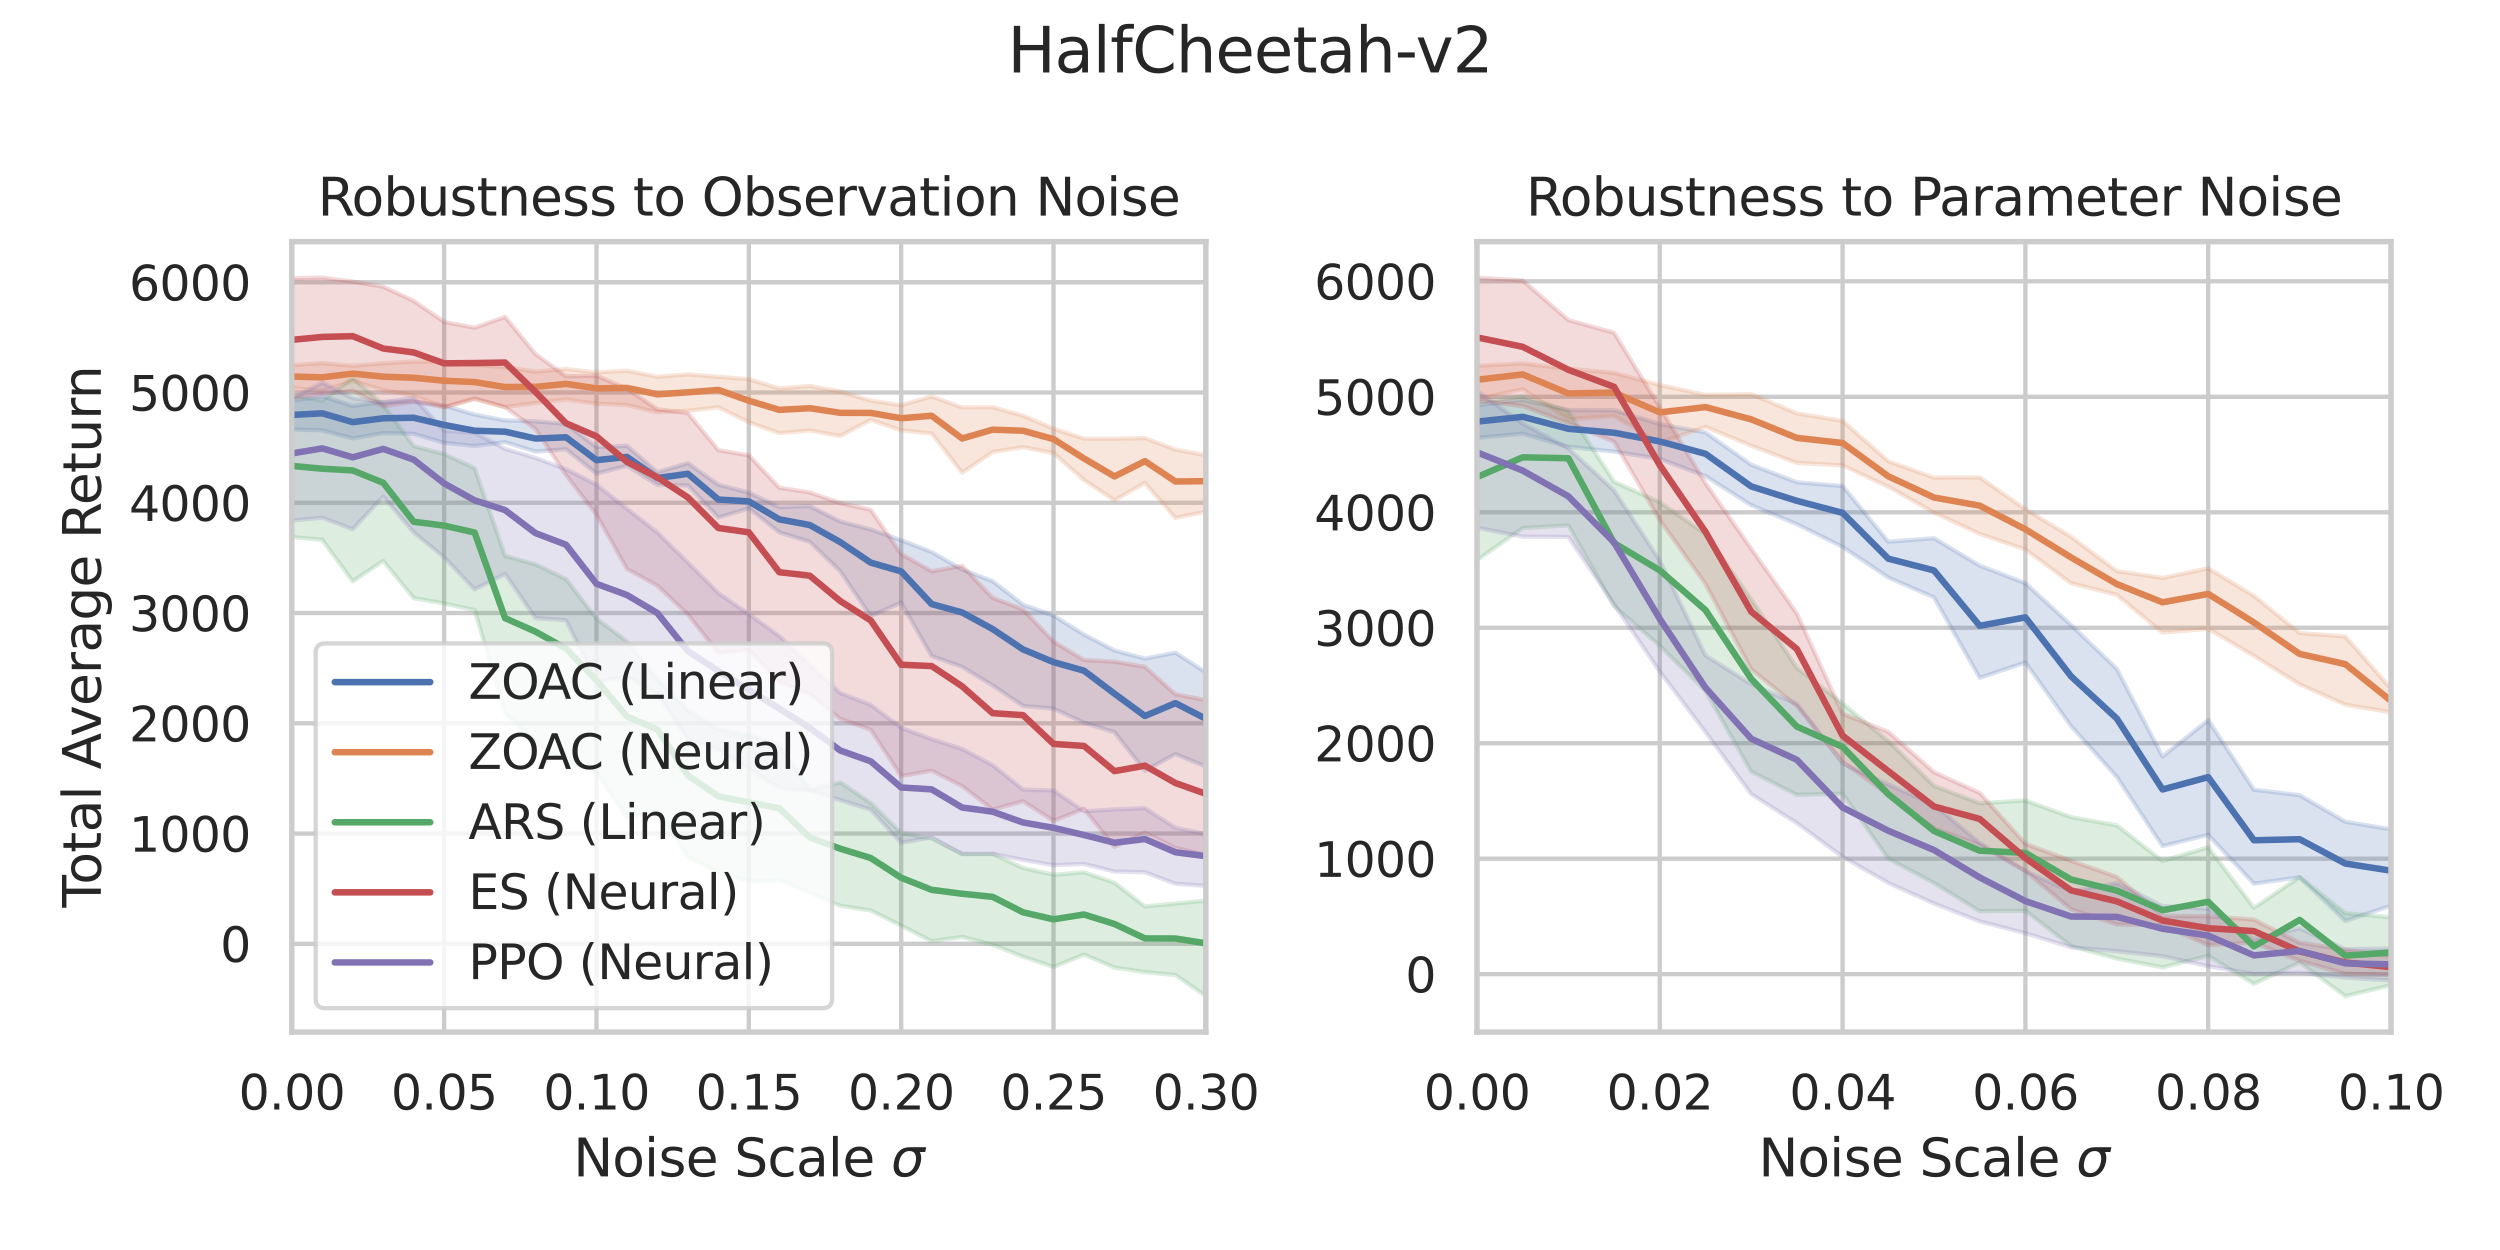 <?xml version="1.0" encoding="utf-8" standalone="no"?>
<!DOCTYPE svg PUBLIC "-//W3C//DTD SVG 1.1//EN"
  "http://www.w3.org/Graphics/SVG/1.1/DTD/svg11.dtd">
<svg height="288pt" version="1.1" viewBox="0 0 576 288" width="576pt" xmlns="http://www.w3.org/2000/svg" xmlns:xlink="http://www.w3.org/1999/xlink">
 <defs>
  <style type="text/css">*{stroke-linecap:butt;stroke-linejoin:round;}</style>
 </defs>
 <g id="figure_1">
  <g id="patch_1">
   <path d="M 0 288 
L 576 288 
L 576 0 
L 0 0 
z
" style="fill:#ffffff;"/>
  </g>
  <g id="axes_1">
   <g id="patch_2">
    <path d="M 67.23 237.78 
L 277.827 237.78 
L 277.827 55.68 
L 67.23 55.68 
z
" style="fill:#ffffff;"/>
   </g>
   <g id="matplotlib.axis_1">
    <g id="xtick_1">
     <g id="line2d_1">
      <path clip-path="url(#pbb1c14d07d)" d="M 67.23 237.78 
L 67.23 55.68 
" style="fill:none;stroke:#cccccc;stroke-linecap:round;"/>
     </g>
     <g id="text_1">
      <!-- 0.00 -->
      <g style="fill:#262626;" transform="translate(54.984 255.638)scale(0.11 -0.11)">
       <defs>
        <path d="M 2034 4250 
Q 1547 4250 1301 3770 
Q 1056 3291 1056 2328 
Q 1056 1369 1301 889 
Q 1547 409 2034 409 
Q 2525 409 2770 889 
Q 3016 1369 3016 2328 
Q 3016 3291 2770 3770 
Q 2525 4250 2034 4250 
z
M 2034 4750 
Q 2819 4750 3233 4129 
Q 3647 3509 3647 2328 
Q 3647 1150 3233 529 
Q 2819 -91 2034 -91 
Q 1250 -91 836 529 
Q 422 1150 422 2328 
Q 422 3509 836 4129 
Q 1250 4750 2034 4750 
z
" id="DejaVuSans-30" transform="scale(0.016)"/>
        <path d="M 684 794 
L 1344 794 
L 1344 0 
L 684 0 
L 684 794 
z
" id="DejaVuSans-2e" transform="scale(0.016)"/>
       </defs>
       <use xlink:href="#DejaVuSans-30"/>
       <use x="63.623" xlink:href="#DejaVuSans-2e"/>
       <use x="95.41" xlink:href="#DejaVuSans-30"/>
       <use x="159.033" xlink:href="#DejaVuSans-30"/>
      </g>
     </g>
    </g>
    <g id="xtick_2">
     <g id="line2d_2">
      <path clip-path="url(#pbb1c14d07d)" d="M 102.33 237.78 
L 102.33 55.68 
" style="fill:none;stroke:#cccccc;stroke-linecap:round;"/>
     </g>
     <g id="text_2">
      <!-- 0.05 -->
      <g style="fill:#262626;" transform="translate(90.083 255.638)scale(0.11 -0.11)">
       <defs>
        <path d="M 691 4666 
L 3169 4666 
L 3169 4134 
L 1269 4134 
L 1269 2991 
Q 1406 3038 1543 3061 
Q 1681 3084 1819 3084 
Q 2600 3084 3056 2656 
Q 3513 2228 3513 1497 
Q 3513 744 3044 326 
Q 2575 -91 1722 -91 
Q 1428 -91 1123 -41 
Q 819 9 494 109 
L 494 744 
Q 775 591 1075 516 
Q 1375 441 1709 441 
Q 2250 441 2565 725 
Q 2881 1009 2881 1497 
Q 2881 1984 2565 2268 
Q 2250 2553 1709 2553 
Q 1456 2553 1204 2497 
Q 953 2441 691 2322 
L 691 4666 
z
" id="DejaVuSans-35" transform="scale(0.016)"/>
       </defs>
       <use xlink:href="#DejaVuSans-30"/>
       <use x="63.623" xlink:href="#DejaVuSans-2e"/>
       <use x="95.41" xlink:href="#DejaVuSans-30"/>
       <use x="159.033" xlink:href="#DejaVuSans-35"/>
      </g>
     </g>
    </g>
    <g id="xtick_3">
     <g id="line2d_3">
      <path clip-path="url(#pbb1c14d07d)" d="M 137.429 237.78 
L 137.429 55.68 
" style="fill:none;stroke:#cccccc;stroke-linecap:round;"/>
     </g>
     <g id="text_3">
      <!-- 0.10 -->
      <g style="fill:#262626;" transform="translate(125.183 255.638)scale(0.11 -0.11)">
       <defs>
        <path d="M 794 531 
L 1825 531 
L 1825 4091 
L 703 3866 
L 703 4441 
L 1819 4666 
L 2450 4666 
L 2450 531 
L 3481 531 
L 3481 0 
L 794 0 
L 794 531 
z
" id="DejaVuSans-31" transform="scale(0.016)"/>
       </defs>
       <use xlink:href="#DejaVuSans-30"/>
       <use x="63.623" xlink:href="#DejaVuSans-2e"/>
       <use x="95.41" xlink:href="#DejaVuSans-31"/>
       <use x="159.033" xlink:href="#DejaVuSans-30"/>
      </g>
     </g>
    </g>
    <g id="xtick_4">
     <g id="line2d_4">
      <path clip-path="url(#pbb1c14d07d)" d="M 172.529 237.78 
L 172.529 55.68 
" style="fill:none;stroke:#cccccc;stroke-linecap:round;"/>
     </g>
     <g id="text_4">
      <!-- 0.15 -->
      <g style="fill:#262626;" transform="translate(160.283 255.638)scale(0.11 -0.11)">
       <use xlink:href="#DejaVuSans-30"/>
       <use x="63.623" xlink:href="#DejaVuSans-2e"/>
       <use x="95.41" xlink:href="#DejaVuSans-31"/>
       <use x="159.033" xlink:href="#DejaVuSans-35"/>
      </g>
     </g>
    </g>
    <g id="xtick_5">
     <g id="line2d_5">
      <path clip-path="url(#pbb1c14d07d)" d="M 207.628 237.78 
L 207.628 55.68 
" style="fill:none;stroke:#cccccc;stroke-linecap:round;"/>
     </g>
     <g id="text_5">
      <!-- 0.20 -->
      <g style="fill:#262626;" transform="translate(195.382 255.638)scale(0.11 -0.11)">
       <defs>
        <path d="M 1228 531 
L 3431 531 
L 3431 0 
L 469 0 
L 469 531 
Q 828 903 1448 1529 
Q 2069 2156 2228 2338 
Q 2531 2678 2651 2914 
Q 2772 3150 2772 3378 
Q 2772 3750 2511 3984 
Q 2250 4219 1831 4219 
Q 1534 4219 1204 4116 
Q 875 4013 500 3803 
L 500 4441 
Q 881 4594 1212 4672 
Q 1544 4750 1819 4750 
Q 2544 4750 2975 4387 
Q 3406 4025 3406 3419 
Q 3406 3131 3298 2873 
Q 3191 2616 2906 2266 
Q 2828 2175 2409 1742 
Q 1991 1309 1228 531 
z
" id="DejaVuSans-32" transform="scale(0.016)"/>
       </defs>
       <use xlink:href="#DejaVuSans-30"/>
       <use x="63.623" xlink:href="#DejaVuSans-2e"/>
       <use x="95.41" xlink:href="#DejaVuSans-32"/>
       <use x="159.033" xlink:href="#DejaVuSans-30"/>
      </g>
     </g>
    </g>
    <g id="xtick_6">
     <g id="line2d_6">
      <path clip-path="url(#pbb1c14d07d)" d="M 242.728 237.78 
L 242.728 55.68 
" style="fill:none;stroke:#cccccc;stroke-linecap:round;"/>
     </g>
     <g id="text_6">
      <!-- 0.25 -->
      <g style="fill:#262626;" transform="translate(230.482 255.638)scale(0.11 -0.11)">
       <use xlink:href="#DejaVuSans-30"/>
       <use x="63.623" xlink:href="#DejaVuSans-2e"/>
       <use x="95.41" xlink:href="#DejaVuSans-32"/>
       <use x="159.033" xlink:href="#DejaVuSans-35"/>
      </g>
     </g>
    </g>
    <g id="xtick_7">
     <g id="line2d_7">
      <path clip-path="url(#pbb1c14d07d)" d="M 277.827 237.78 
L 277.827 55.68 
" style="fill:none;stroke:#cccccc;stroke-linecap:round;"/>
     </g>
     <g id="text_7">
      <!-- 0.30 -->
      <g style="fill:#262626;" transform="translate(265.581 255.638)scale(0.11 -0.11)">
       <defs>
        <path d="M 2597 2516 
Q 3050 2419 3304 2112 
Q 3559 1806 3559 1356 
Q 3559 666 3084 287 
Q 2609 -91 1734 -91 
Q 1441 -91 1130 -33 
Q 819 25 488 141 
L 488 750 
Q 750 597 1062 519 
Q 1375 441 1716 441 
Q 2309 441 2620 675 
Q 2931 909 2931 1356 
Q 2931 1769 2642 2001 
Q 2353 2234 1838 2234 
L 1294 2234 
L 1294 2753 
L 1863 2753 
Q 2328 2753 2575 2939 
Q 2822 3125 2822 3475 
Q 2822 3834 2567 4026 
Q 2313 4219 1838 4219 
Q 1578 4219 1281 4162 
Q 984 4106 628 3988 
L 628 4550 
Q 988 4650 1302 4700 
Q 1616 4750 1894 4750 
Q 2613 4750 3031 4423 
Q 3450 4097 3450 3541 
Q 3450 3153 3228 2886 
Q 3006 2619 2597 2516 
z
" id="DejaVuSans-33" transform="scale(0.016)"/>
       </defs>
       <use xlink:href="#DejaVuSans-30"/>
       <use x="63.623" xlink:href="#DejaVuSans-2e"/>
       <use x="95.41" xlink:href="#DejaVuSans-33"/>
       <use x="159.033" xlink:href="#DejaVuSans-30"/>
      </g>
     </g>
    </g>
    <g id="text_8">
     <!-- Noise Scale $\sigma$ -->
     <g style="fill:#262626;" transform="translate(132.089 271.044)scale(0.12 -0.12)">
      <defs>
       <path d="M 628 4666 
L 1478 4666 
L 3547 763 
L 3547 4666 
L 4159 4666 
L 4159 0 
L 3309 0 
L 1241 3903 
L 1241 0 
L 628 0 
L 628 4666 
z
" id="DejaVuSans-4e" transform="scale(0.016)"/>
       <path d="M 1959 3097 
Q 1497 3097 1228 2736 
Q 959 2375 959 1747 
Q 959 1119 1226 758 
Q 1494 397 1959 397 
Q 2419 397 2687 759 
Q 2956 1122 2956 1747 
Q 2956 2369 2687 2733 
Q 2419 3097 1959 3097 
z
M 1959 3584 
Q 2709 3584 3137 3096 
Q 3566 2609 3566 1747 
Q 3566 888 3137 398 
Q 2709 -91 1959 -91 
Q 1206 -91 779 398 
Q 353 888 353 1747 
Q 353 2609 779 3096 
Q 1206 3584 1959 3584 
z
" id="DejaVuSans-6f" transform="scale(0.016)"/>
       <path d="M 603 3500 
L 1178 3500 
L 1178 0 
L 603 0 
L 603 3500 
z
M 603 4863 
L 1178 4863 
L 1178 4134 
L 603 4134 
L 603 4863 
z
" id="DejaVuSans-69" transform="scale(0.016)"/>
       <path d="M 2834 3397 
L 2834 2853 
Q 2591 2978 2328 3040 
Q 2066 3103 1784 3103 
Q 1356 3103 1142 2972 
Q 928 2841 928 2578 
Q 928 2378 1081 2264 
Q 1234 2150 1697 2047 
L 1894 2003 
Q 2506 1872 2764 1633 
Q 3022 1394 3022 966 
Q 3022 478 2636 193 
Q 2250 -91 1575 -91 
Q 1294 -91 989 -36 
Q 684 19 347 128 
L 347 722 
Q 666 556 975 473 
Q 1284 391 1588 391 
Q 1994 391 2212 530 
Q 2431 669 2431 922 
Q 2431 1156 2273 1281 
Q 2116 1406 1581 1522 
L 1381 1569 
Q 847 1681 609 1914 
Q 372 2147 372 2553 
Q 372 3047 722 3315 
Q 1072 3584 1716 3584 
Q 2034 3584 2315 3537 
Q 2597 3491 2834 3397 
z
" id="DejaVuSans-73" transform="scale(0.016)"/>
       <path d="M 3597 1894 
L 3597 1613 
L 953 1613 
Q 991 1019 1311 708 
Q 1631 397 2203 397 
Q 2534 397 2845 478 
Q 3156 559 3463 722 
L 3463 178 
Q 3153 47 2828 -22 
Q 2503 -91 2169 -91 
Q 1331 -91 842 396 
Q 353 884 353 1716 
Q 353 2575 817 3079 
Q 1281 3584 2069 3584 
Q 2775 3584 3186 3129 
Q 3597 2675 3597 1894 
z
M 3022 2063 
Q 3016 2534 2758 2815 
Q 2500 3097 2075 3097 
Q 1594 3097 1305 2825 
Q 1016 2553 972 2059 
L 3022 2063 
z
" id="DejaVuSans-65" transform="scale(0.016)"/>
       <path id="DejaVuSans-20" transform="scale(0.016)"/>
       <path d="M 3425 4513 
L 3425 3897 
Q 3066 4069 2747 4153 
Q 2428 4238 2131 4238 
Q 1616 4238 1336 4038 
Q 1056 3838 1056 3469 
Q 1056 3159 1242 3001 
Q 1428 2844 1947 2747 
L 2328 2669 
Q 3034 2534 3370 2195 
Q 3706 1856 3706 1288 
Q 3706 609 3251 259 
Q 2797 -91 1919 -91 
Q 1588 -91 1214 -16 
Q 841 59 441 206 
L 441 856 
Q 825 641 1194 531 
Q 1563 422 1919 422 
Q 2459 422 2753 634 
Q 3047 847 3047 1241 
Q 3047 1584 2836 1778 
Q 2625 1972 2144 2069 
L 1759 2144 
Q 1053 2284 737 2584 
Q 422 2884 422 3419 
Q 422 4038 858 4394 
Q 1294 4750 2059 4750 
Q 2388 4750 2728 4690 
Q 3069 4631 3425 4513 
z
" id="DejaVuSans-53" transform="scale(0.016)"/>
       <path d="M 3122 3366 
L 3122 2828 
Q 2878 2963 2633 3030 
Q 2388 3097 2138 3097 
Q 1578 3097 1268 2742 
Q 959 2388 959 1747 
Q 959 1106 1268 751 
Q 1578 397 2138 397 
Q 2388 397 2633 464 
Q 2878 531 3122 666 
L 3122 134 
Q 2881 22 2623 -34 
Q 2366 -91 2075 -91 
Q 1284 -91 818 406 
Q 353 903 353 1747 
Q 353 2603 823 3093 
Q 1294 3584 2113 3584 
Q 2378 3584 2631 3529 
Q 2884 3475 3122 3366 
z
" id="DejaVuSans-63" transform="scale(0.016)"/>
       <path d="M 2194 1759 
Q 1497 1759 1228 1600 
Q 959 1441 959 1056 
Q 959 750 1161 570 
Q 1363 391 1709 391 
Q 2188 391 2477 730 
Q 2766 1069 2766 1631 
L 2766 1759 
L 2194 1759 
z
M 3341 1997 
L 3341 0 
L 2766 0 
L 2766 531 
Q 2569 213 2275 61 
Q 1981 -91 1556 -91 
Q 1019 -91 701 211 
Q 384 513 384 1019 
Q 384 1609 779 1909 
Q 1175 2209 1959 2209 
L 2766 2209 
L 2766 2266 
Q 2766 2663 2505 2880 
Q 2244 3097 1772 3097 
Q 1472 3097 1187 3025 
Q 903 2953 641 2809 
L 641 3341 
Q 956 3463 1253 3523 
Q 1550 3584 1831 3584 
Q 2591 3584 2966 3190 
Q 3341 2797 3341 1997 
z
" id="DejaVuSans-61" transform="scale(0.016)"/>
       <path d="M 603 4863 
L 1178 4863 
L 1178 0 
L 603 0 
L 603 4863 
z
" id="DejaVuSans-6c" transform="scale(0.016)"/>
       <path d="M 2219 3044 
Q 1744 3044 1422 2700 
Q 1081 2341 969 1747 
Q 844 1119 1044 756 
Q 1241 397 1706 397 
Q 2166 397 2503 759 
Q 2844 1122 2966 1747 
Q 3075 2319 2881 2700 
Q 2700 3044 2219 3044 
z
M 2309 3503 
L 4219 3500 
L 4106 2925 
L 3463 2925 
Q 3706 2438 3575 1747 
Q 3406 888 2884 400 
Q 2359 -91 1609 -91 
Q 856 -91 525 400 
Q 194 888 363 1747 
Q 528 2609 1050 3097 
Q 1484 3503 2309 3503 
z
" id="DejaVuSans-Oblique-3c3" transform="scale(0.016)"/>
      </defs>
      <use transform="translate(0 0.016)" xlink:href="#DejaVuSans-4e"/>
      <use transform="translate(74.805 0.016)" xlink:href="#DejaVuSans-6f"/>
      <use transform="translate(135.986 0.016)" xlink:href="#DejaVuSans-69"/>
      <use transform="translate(163.77 0.016)" xlink:href="#DejaVuSans-73"/>
      <use transform="translate(215.869 0.016)" xlink:href="#DejaVuSans-65"/>
      <use transform="translate(277.393 0.016)" xlink:href="#DejaVuSans-20"/>
      <use transform="translate(309.18 0.016)" xlink:href="#DejaVuSans-53"/>
      <use transform="translate(372.656 0.016)" xlink:href="#DejaVuSans-63"/>
      <use transform="translate(427.637 0.016)" xlink:href="#DejaVuSans-61"/>
      <use transform="translate(488.916 0.016)" xlink:href="#DejaVuSans-6c"/>
      <use transform="translate(516.699 0.016)" xlink:href="#DejaVuSans-65"/>
      <use transform="translate(578.223 0.016)" xlink:href="#DejaVuSans-20"/>
      <use transform="translate(610.01 0.016)" xlink:href="#DejaVuSans-Oblique-3c3"/>
     </g>
    </g>
   </g>
   <g id="matplotlib.axis_2">
    <g id="ytick_1">
     <g id="line2d_8">
      <path clip-path="url(#pbb1c14d07d)" d="M 67.23 217.451 
L 277.827 217.451 
" style="fill:none;stroke:#cccccc;stroke-linecap:round;"/>
     </g>
     <g id="text_9">
      <!-- 0 -->
      <g style="fill:#262626;" transform="translate(50.731 221.63)scale(0.11 -0.11)">
       <use xlink:href="#DejaVuSans-30"/>
      </g>
     </g>
    </g>
    <g id="ytick_2">
     <g id="line2d_9">
      <path clip-path="url(#pbb1c14d07d)" d="M 67.23 192.048 
L 277.827 192.048 
" style="fill:none;stroke:#cccccc;stroke-linecap:round;"/>
     </g>
     <g id="text_10">
      <!-- 1000 -->
      <g style="fill:#262626;" transform="translate(29.735 196.227)scale(0.11 -0.11)">
       <use xlink:href="#DejaVuSans-31"/>
       <use x="63.623" xlink:href="#DejaVuSans-30"/>
       <use x="127.246" xlink:href="#DejaVuSans-30"/>
       <use x="190.869" xlink:href="#DejaVuSans-30"/>
      </g>
     </g>
    </g>
    <g id="ytick_3">
     <g id="line2d_10">
      <path clip-path="url(#pbb1c14d07d)" d="M 67.23 166.646 
L 277.827 166.646 
" style="fill:none;stroke:#cccccc;stroke-linecap:round;"/>
     </g>
     <g id="text_11">
      <!-- 2000 -->
      <g style="fill:#262626;" transform="translate(29.735 170.825)scale(0.11 -0.11)">
       <use xlink:href="#DejaVuSans-32"/>
       <use x="63.623" xlink:href="#DejaVuSans-30"/>
       <use x="127.246" xlink:href="#DejaVuSans-30"/>
       <use x="190.869" xlink:href="#DejaVuSans-30"/>
      </g>
     </g>
    </g>
    <g id="ytick_4">
     <g id="line2d_11">
      <path clip-path="url(#pbb1c14d07d)" d="M 67.23 141.243 
L 277.827 141.243 
" style="fill:none;stroke:#cccccc;stroke-linecap:round;"/>
     </g>
     <g id="text_12">
      <!-- 3000 -->
      <g style="fill:#262626;" transform="translate(29.735 145.422)scale(0.11 -0.11)">
       <use xlink:href="#DejaVuSans-33"/>
       <use x="63.623" xlink:href="#DejaVuSans-30"/>
       <use x="127.246" xlink:href="#DejaVuSans-30"/>
       <use x="190.869" xlink:href="#DejaVuSans-30"/>
      </g>
     </g>
    </g>
    <g id="ytick_5">
     <g id="line2d_12">
      <path clip-path="url(#pbb1c14d07d)" d="M 67.23 115.84 
L 277.827 115.84 
" style="fill:none;stroke:#cccccc;stroke-linecap:round;"/>
     </g>
     <g id="text_13">
      <!-- 4000 -->
      <g style="fill:#262626;" transform="translate(29.735 120.019)scale(0.11 -0.11)">
       <defs>
        <path d="M 2419 4116 
L 825 1625 
L 2419 1625 
L 2419 4116 
z
M 2253 4666 
L 3047 4666 
L 3047 1625 
L 3713 1625 
L 3713 1100 
L 3047 1100 
L 3047 0 
L 2419 0 
L 2419 1100 
L 313 1100 
L 313 1709 
L 2253 4666 
z
" id="DejaVuSans-34" transform="scale(0.016)"/>
       </defs>
       <use xlink:href="#DejaVuSans-34"/>
       <use x="63.623" xlink:href="#DejaVuSans-30"/>
       <use x="127.246" xlink:href="#DejaVuSans-30"/>
       <use x="190.869" xlink:href="#DejaVuSans-30"/>
      </g>
     </g>
    </g>
    <g id="ytick_6">
     <g id="line2d_13">
      <path clip-path="url(#pbb1c14d07d)" d="M 67.23 90.437 
L 277.827 90.437 
" style="fill:none;stroke:#cccccc;stroke-linecap:round;"/>
     </g>
     <g id="text_14">
      <!-- 5000 -->
      <g style="fill:#262626;" transform="translate(29.735 94.617)scale(0.11 -0.11)">
       <use xlink:href="#DejaVuSans-35"/>
       <use x="63.623" xlink:href="#DejaVuSans-30"/>
       <use x="127.246" xlink:href="#DejaVuSans-30"/>
       <use x="190.869" xlink:href="#DejaVuSans-30"/>
      </g>
     </g>
    </g>
    <g id="ytick_7">
     <g id="line2d_14">
      <path clip-path="url(#pbb1c14d07d)" d="M 67.23 65.035 
L 277.827 65.035 
" style="fill:none;stroke:#cccccc;stroke-linecap:round;"/>
     </g>
     <g id="text_15">
      <!-- 6000 -->
      <g style="fill:#262626;" transform="translate(29.735 69.214)scale(0.11 -0.11)">
       <defs>
        <path d="M 2113 2584 
Q 1688 2584 1439 2293 
Q 1191 2003 1191 1497 
Q 1191 994 1439 701 
Q 1688 409 2113 409 
Q 2538 409 2786 701 
Q 3034 994 3034 1497 
Q 3034 2003 2786 2293 
Q 2538 2584 2113 2584 
z
M 3366 4563 
L 3366 3988 
Q 3128 4100 2886 4159 
Q 2644 4219 2406 4219 
Q 1781 4219 1451 3797 
Q 1122 3375 1075 2522 
Q 1259 2794 1537 2939 
Q 1816 3084 2150 3084 
Q 2853 3084 3261 2657 
Q 3669 2231 3669 1497 
Q 3669 778 3244 343 
Q 2819 -91 2113 -91 
Q 1303 -91 875 529 
Q 447 1150 447 2328 
Q 447 3434 972 4092 
Q 1497 4750 2381 4750 
Q 2619 4750 2861 4703 
Q 3103 4656 3366 4563 
z
" id="DejaVuSans-36" transform="scale(0.016)"/>
       </defs>
       <use xlink:href="#DejaVuSans-36"/>
       <use x="63.623" xlink:href="#DejaVuSans-30"/>
       <use x="127.246" xlink:href="#DejaVuSans-30"/>
       <use x="190.869" xlink:href="#DejaVuSans-30"/>
      </g>
     </g>
    </g>
    <g id="text_16">
     <!-- Total Average Return -->
     <g style="fill:#262626;" transform="translate(23.239 209.105)rotate(-90)scale(0.12 -0.12)">
      <defs>
       <path d="M -19 4666 
L 3928 4666 
L 3928 4134 
L 2272 4134 
L 2272 0 
L 1638 0 
L 1638 4134 
L -19 4134 
L -19 4666 
z
" id="DejaVuSans-54" transform="scale(0.016)"/>
       <path d="M 1172 4494 
L 1172 3500 
L 2356 3500 
L 2356 3053 
L 1172 3053 
L 1172 1153 
Q 1172 725 1289 603 
Q 1406 481 1766 481 
L 2356 481 
L 2356 0 
L 1766 0 
Q 1100 0 847 248 
Q 594 497 594 1153 
L 594 3053 
L 172 3053 
L 172 3500 
L 594 3500 
L 594 4494 
L 1172 4494 
z
" id="DejaVuSans-74" transform="scale(0.016)"/>
       <path d="M 2188 4044 
L 1331 1722 
L 3047 1722 
L 2188 4044 
z
M 1831 4666 
L 2547 4666 
L 4325 0 
L 3669 0 
L 3244 1197 
L 1141 1197 
L 716 0 
L 50 0 
L 1831 4666 
z
" id="DejaVuSans-41" transform="scale(0.016)"/>
       <path d="M 191 3500 
L 800 3500 
L 1894 563 
L 2988 3500 
L 3597 3500 
L 2284 0 
L 1503 0 
L 191 3500 
z
" id="DejaVuSans-76" transform="scale(0.016)"/>
       <path d="M 2631 2963 
Q 2534 3019 2420 3045 
Q 2306 3072 2169 3072 
Q 1681 3072 1420 2755 
Q 1159 2438 1159 1844 
L 1159 0 
L 581 0 
L 581 3500 
L 1159 3500 
L 1159 2956 
Q 1341 3275 1631 3429 
Q 1922 3584 2338 3584 
Q 2397 3584 2469 3576 
Q 2541 3569 2628 3553 
L 2631 2963 
z
" id="DejaVuSans-72" transform="scale(0.016)"/>
       <path d="M 2906 1791 
Q 2906 2416 2648 2759 
Q 2391 3103 1925 3103 
Q 1463 3103 1205 2759 
Q 947 2416 947 1791 
Q 947 1169 1205 825 
Q 1463 481 1925 481 
Q 2391 481 2648 825 
Q 2906 1169 2906 1791 
z
M 3481 434 
Q 3481 -459 3084 -895 
Q 2688 -1331 1869 -1331 
Q 1566 -1331 1297 -1286 
Q 1028 -1241 775 -1147 
L 775 -588 
Q 1028 -725 1275 -790 
Q 1522 -856 1778 -856 
Q 2344 -856 2625 -561 
Q 2906 -266 2906 331 
L 2906 616 
Q 2728 306 2450 153 
Q 2172 0 1784 0 
Q 1141 0 747 490 
Q 353 981 353 1791 
Q 353 2603 747 3093 
Q 1141 3584 1784 3584 
Q 2172 3584 2450 3431 
Q 2728 3278 2906 2969 
L 2906 3500 
L 3481 3500 
L 3481 434 
z
" id="DejaVuSans-67" transform="scale(0.016)"/>
       <path d="M 2841 2188 
Q 3044 2119 3236 1894 
Q 3428 1669 3622 1275 
L 4263 0 
L 3584 0 
L 2988 1197 
Q 2756 1666 2539 1819 
Q 2322 1972 1947 1972 
L 1259 1972 
L 1259 0 
L 628 0 
L 628 4666 
L 2053 4666 
Q 2853 4666 3247 4331 
Q 3641 3997 3641 3322 
Q 3641 2881 3436 2590 
Q 3231 2300 2841 2188 
z
M 1259 4147 
L 1259 2491 
L 2053 2491 
Q 2509 2491 2742 2702 
Q 2975 2913 2975 3322 
Q 2975 3731 2742 3939 
Q 2509 4147 2053 4147 
L 1259 4147 
z
" id="DejaVuSans-52" transform="scale(0.016)"/>
       <path d="M 544 1381 
L 544 3500 
L 1119 3500 
L 1119 1403 
Q 1119 906 1312 657 
Q 1506 409 1894 409 
Q 2359 409 2629 706 
Q 2900 1003 2900 1516 
L 2900 3500 
L 3475 3500 
L 3475 0 
L 2900 0 
L 2900 538 
Q 2691 219 2414 64 
Q 2138 -91 1772 -91 
Q 1169 -91 856 284 
Q 544 659 544 1381 
z
M 1991 3584 
L 1991 3584 
z
" id="DejaVuSans-75" transform="scale(0.016)"/>
       <path d="M 3513 2113 
L 3513 0 
L 2938 0 
L 2938 2094 
Q 2938 2591 2744 2837 
Q 2550 3084 2163 3084 
Q 1697 3084 1428 2787 
Q 1159 2491 1159 1978 
L 1159 0 
L 581 0 
L 581 3500 
L 1159 3500 
L 1159 2956 
Q 1366 3272 1645 3428 
Q 1925 3584 2291 3584 
Q 2894 3584 3203 3211 
Q 3513 2838 3513 2113 
z
" id="DejaVuSans-6e" transform="scale(0.016)"/>
      </defs>
      <use xlink:href="#DejaVuSans-54"/>
      <use x="44.084" xlink:href="#DejaVuSans-6f"/>
      <use x="105.266" xlink:href="#DejaVuSans-74"/>
      <use x="144.475" xlink:href="#DejaVuSans-61"/>
      <use x="205.754" xlink:href="#DejaVuSans-6c"/>
      <use x="233.537" xlink:href="#DejaVuSans-20"/>
      <use x="265.324" xlink:href="#DejaVuSans-41"/>
      <use x="327.857" xlink:href="#DejaVuSans-76"/>
      <use x="387.037" xlink:href="#DejaVuSans-65"/>
      <use x="448.561" xlink:href="#DejaVuSans-72"/>
      <use x="489.674" xlink:href="#DejaVuSans-61"/>
      <use x="550.953" xlink:href="#DejaVuSans-67"/>
      <use x="614.43" xlink:href="#DejaVuSans-65"/>
      <use x="675.953" xlink:href="#DejaVuSans-20"/>
      <use x="707.74" xlink:href="#DejaVuSans-52"/>
      <use x="772.723" xlink:href="#DejaVuSans-65"/>
      <use x="834.246" xlink:href="#DejaVuSans-74"/>
      <use x="873.455" xlink:href="#DejaVuSans-75"/>
      <use x="936.834" xlink:href="#DejaVuSans-72"/>
      <use x="976.197" xlink:href="#DejaVuSans-6e"/>
     </g>
    </g>
   </g>
   <g id="PolyCollection_1">
    <defs>
     <path d="M 67.23 -195.677 
L 67.23 -189.068 
L 74.25 -188.839 
L 81.27 -187.001 
L 88.29 -188.216 
L 95.31 -188.045 
L 102.33 -185.978 
L 109.35 -185.236 
L 116.369 -186.136 
L 123.389 -183.94 
L 130.409 -184.492 
L 137.429 -178.878 
L 144.449 -180.678 
L 151.469 -176.268 
L 158.489 -176.16 
L 165.509 -168.769 
L 172.529 -170.885 
L 179.549 -165.357 
L 186.569 -163.162 
L 193.589 -156.396 
L 200.608 -146.015 
L 207.628 -149.163 
L 214.648 -136.834 
L 221.668 -134.357 
L 228.688 -130.085 
L 235.708 -125.366 
L 242.728 -124.728 
L 249.748 -121.477 
L 256.768 -119.274 
L 263.788 -110.43 
L 270.808 -114.251 
L 277.827 -111.395 
L 277.827 -133.075 
L 277.827 -133.075 
L 270.808 -137.625 
L 263.788 -136.257 
L 256.768 -138.125 
L 249.748 -141.796 
L 242.728 -146.15 
L 235.708 -148.679 
L 228.688 -154.093 
L 221.668 -156.786 
L 214.648 -160.807 
L 207.628 -163.538 
L 200.608 -166.011 
L 193.589 -167.847 
L 186.569 -171.375 
L 179.549 -171.171 
L 172.529 -174.502 
L 165.509 -176.332 
L 158.489 -181.296 
L 151.469 -179.201 
L 144.449 -185.288 
L 137.429 -185.001 
L 130.409 -190.323 
L 123.389 -190.919 
L 116.369 -191.136 
L 109.35 -192.482 
L 102.33 -194.561 
L 95.31 -195.5 
L 88.29 -195.428 
L 81.27 -194.467 
L 74.25 -196.71 
L 67.23 -195.677 
z
" id="md82c2b5f23" style="stroke:#4c72b0;stroke-opacity:0.2;"/>
    </defs>
    <g clip-path="url(#pbb1c14d07d)">
     <use style="fill:#4c72b0;fill-opacity:0.2;stroke:#4c72b0;stroke-opacity:0.2;" x="0" xlink:href="#md82c2b5f23" y="288"/>
    </g>
   </g>
   <g id="PolyCollection_2">
    <defs>
     <path d="M 67.23 -203.878 
L 67.23 -198.639 
L 74.25 -197.916 
L 81.27 -200.219 
L 88.29 -198.125 
L 95.31 -196.81 
L 102.33 -194.128 
L 109.35 -196.006 
L 116.369 -194.221 
L 123.389 -195.121 
L 130.409 -195.95 
L 137.429 -194.984 
L 144.449 -194.679 
L 151.469 -192.999 
L 158.489 -193.366 
L 165.509 -194.179 
L 172.529 -190.708 
L 179.549 -188.205 
L 186.569 -188.81 
L 193.589 -187.545 
L 200.608 -191.242 
L 207.628 -188.859 
L 214.648 -188.132 
L 221.668 -179.095 
L 228.688 -183.84 
L 235.708 -184.975 
L 242.728 -183.619 
L 249.748 -177.407 
L 256.768 -172.739 
L 263.788 -176.728 
L 270.808 -168.675 
L 277.827 -170.129 
L 277.827 -183.128 
L 277.827 -183.128 
L 270.808 -184.424 
L 263.788 -187.068 
L 256.768 -186.91 
L 249.748 -186.943 
L 242.728 -189.229 
L 235.708 -192.222 
L 228.688 -194.178 
L 221.668 -194.128 
L 214.648 -196.645 
L 207.628 -194.649 
L 200.608 -195.698 
L 193.589 -197.804 
L 186.569 -199.071 
L 179.549 -198.5 
L 172.529 -200.639 
L 165.509 -201.172 
L 158.489 -201.76 
L 151.469 -201.189 
L 144.449 -202.571 
L 137.429 -202.206 
L 130.409 -202.984 
L 123.389 -202.386 
L 116.369 -203.414 
L 109.35 -203.955 
L 102.33 -204.685 
L 95.31 -204.706 
L 88.29 -204.308 
L 81.27 -203.727 
L 74.25 -204.343 
L 67.23 -203.878 
z
" id="m50df0c6fe6" style="stroke:#dd8452;stroke-opacity:0.2;"/>
    </defs>
    <g clip-path="url(#pbb1c14d07d)">
     <use style="fill:#dd8452;fill-opacity:0.2;stroke:#dd8452;stroke-opacity:0.2;" x="0" xlink:href="#m50df0c6fe6" y="288"/>
    </g>
   </g>
   <g id="PolyCollection_3">
    <defs>
     <path d="M 67.23 -196.905 
L 67.23 -164.257 
L 74.25 -163.611 
L 81.27 -154.049 
L 88.29 -158.772 
L 95.31 -150.192 
L 102.33 -148.956 
L 109.35 -147.431 
L 116.369 -123.714 
L 123.389 -116.908 
L 130.409 -112.183 
L 137.429 -110.101 
L 144.449 -99.521 
L 151.469 -101.425 
L 158.489 -90.577 
L 165.509 -87.02 
L 172.529 -84.92 
L 179.549 -85.144 
L 186.569 -82.309 
L 193.589 -79.302 
L 200.608 -78.237 
L 207.628 -74.745 
L 214.648 -71.131 
L 221.668 -72.144 
L 228.688 -70.353 
L 235.708 -67.579 
L 242.728 -65.215 
L 249.748 -68.07 
L 256.768 -65.083 
L 263.788 -64.025 
L 270.808 -63.354 
L 277.827 -58.497 
L 277.827 -80.478 
L 277.827 -80.478 
L 270.808 -79.833 
L 263.788 -79.157 
L 256.768 -84.597 
L 249.748 -87.037 
L 242.728 -86.449 
L 235.708 -88.026 
L 228.688 -91.253 
L 221.668 -91.241 
L 214.648 -94.832 
L 207.628 -96.075 
L 200.608 -103.007 
L 193.589 -107.72 
L 186.569 -105.976 
L 179.549 -116.261 
L 172.529 -118.586 
L 165.509 -119.918 
L 158.489 -124.37 
L 151.469 -131.472 
L 144.449 -140.215 
L 137.429 -145.472 
L 130.409 -154.566 
L 123.389 -157.968 
L 116.369 -159.906 
L 109.35 -180.133 
L 102.33 -183.388 
L 95.31 -185.194 
L 88.29 -194.758 
L 81.27 -200.929 
L 74.25 -195.706 
L 67.23 -196.905 
z
" id="m01bb70a1cb" style="stroke:#55a868;stroke-opacity:0.2;"/>
    </defs>
    <g clip-path="url(#pbb1c14d07d)">
     <use style="fill:#55a868;fill-opacity:0.2;stroke:#55a868;stroke-opacity:0.2;" x="0" xlink:href="#m01bb70a1cb" y="288"/>
    </g>
   </g>
   <g id="PolyCollection_4">
    <defs>
     <path d="M 67.23 -223.878 
L 67.23 -196.241 
L 74.25 -197.233 
L 81.27 -197.967 
L 88.29 -194.367 
L 95.31 -195.452 
L 102.33 -194.207 
L 109.35 -196.221 
L 116.369 -194.176 
L 123.389 -189.143 
L 130.409 -178.552 
L 137.429 -169.396 
L 144.449 -156.925 
L 151.469 -153.073 
L 158.489 -146.432 
L 165.509 -137.551 
L 172.529 -138.255 
L 179.549 -130.866 
L 186.569 -128.106 
L 193.589 -122.39 
L 200.608 -119.88 
L 207.628 -109.188 
L 214.648 -110.436 
L 221.668 -106.907 
L 228.688 -101.466 
L 235.708 -103.393 
L 242.728 -98.886 
L 249.748 -101.642 
L 256.768 -92.884 
L 263.788 -96.168 
L 270.808 -92.664 
L 277.827 -91.023 
L 277.827 -126.7 
L 277.827 -126.7 
L 270.808 -128.051 
L 263.788 -134.348 
L 256.768 -135.562 
L 249.748 -135.928 
L 242.728 -140.189 
L 235.708 -147.583 
L 228.688 -150.26 
L 221.668 -157.618 
L 214.648 -156.378 
L 207.628 -160.335 
L 200.608 -170.547 
L 193.589 -172.07 
L 186.569 -174.534 
L 179.549 -175.618 
L 172.529 -183.084 
L 165.509 -184.271 
L 158.489 -192.798 
L 151.469 -193.698 
L 144.449 -198.428 
L 137.429 -201.432 
L 130.409 -201.31 
L 123.389 -206.394 
L 116.369 -214.976 
L 109.35 -212.487 
L 102.33 -213.814 
L 95.31 -218.661 
L 88.29 -221.923 
L 81.27 -223.126 
L 74.25 -224.043 
L 67.23 -223.878 
z
" id="md0aa539ef8" style="stroke:#c44e52;stroke-opacity:0.2;"/>
    </defs>
    <g clip-path="url(#pbb1c14d07d)">
     <use style="fill:#c44e52;fill-opacity:0.2;stroke:#c44e52;stroke-opacity:0.2;" x="0" xlink:href="#md0aa539ef8" y="288"/>
    </g>
   </g>
   <g id="PolyCollection_5">
    <defs>
     <path d="M 67.23 -196.172 
L 67.23 -168.072 
L 74.25 -168.708 
L 81.27 -166.086 
L 88.29 -173.597 
L 95.31 -165.342 
L 102.33 -159.597 
L 109.35 -152.208 
L 116.369 -155.767 
L 123.389 -145.611 
L 130.409 -145.106 
L 137.429 -130.888 
L 144.449 -132.109 
L 151.469 -128.163 
L 158.489 -117.599 
L 165.509 -115.29 
L 172.529 -110.872 
L 179.549 -106.365 
L 186.569 -105.881 
L 193.589 -103.664 
L 200.608 -101.46 
L 207.628 -93.822 
L 214.648 -95.082 
L 221.668 -91.22 
L 228.688 -91.288 
L 235.708 -89.878 
L 242.728 -88.675 
L 249.748 -88.952 
L 256.768 -87.189 
L 263.788 -87.041 
L 270.808 -84.384 
L 277.827 -83.9 
L 277.827 -95.834 
L 277.827 -95.834 
L 270.808 -97.284 
L 263.788 -101.808 
L 256.768 -101.505 
L 249.748 -101.092 
L 242.728 -105.858 
L 235.708 -106.082 
L 228.688 -111.725 
L 221.668 -115.451 
L 214.648 -117.705 
L 207.628 -120.302 
L 200.608 -125.593 
L 193.589 -128.332 
L 186.569 -134.696 
L 179.549 -141.436 
L 172.529 -146.516 
L 165.509 -151.349 
L 158.489 -158.351 
L 151.469 -165.308 
L 144.449 -170.785 
L 137.429 -176.329 
L 130.409 -179.878 
L 123.389 -182.491 
L 116.369 -184.579 
L 109.35 -188.311 
L 102.33 -188.739 
L 95.31 -196.427 
L 88.29 -195.211 
L 81.27 -196.268 
L 74.25 -199.839 
L 67.23 -196.172 
z
" id="m328dfe0672" style="stroke:#8172b3;stroke-opacity:0.2;"/>
    </defs>
    <g clip-path="url(#pbb1c14d07d)">
     <use style="fill:#8172b3;fill-opacity:0.2;stroke:#8172b3;stroke-opacity:0.2;" x="0" xlink:href="#m328dfe0672" y="288"/>
    </g>
   </g>
   <g id="line2d_15">
    <path clip-path="url(#pbb1c14d07d)" d="M 67.23 95.602 
L 74.25 95.225 
L 81.27 97.266 
L 88.29 96.37 
L 95.31 96.253 
L 102.33 97.904 
L 109.35 99.236 
L 116.369 99.463 
L 123.389 101.04 
L 130.409 100.753 
L 137.429 106.018 
L 144.449 105.273 
L 151.469 110.133 
L 158.489 109.165 
L 165.509 115.089 
L 172.529 115.521 
L 179.549 119.662 
L 186.569 120.968 
L 193.589 124.904 
L 200.608 129.632 
L 207.628 131.649 
L 214.648 139.179 
L 221.668 141.11 
L 228.688 144.936 
L 235.708 149.624 
L 242.728 152.561 
L 249.748 154.528 
L 256.768 159.817 
L 263.788 164.961 
L 270.808 162.002 
L 277.827 165.597 
" style="fill:none;stroke:#4c72b0;stroke-linecap:round;stroke-width:1.5;"/>
   </g>
   <g id="line2d_16">
    <path clip-path="url(#pbb1c14d07d)" d="M 67.23 86.75 
L 74.25 86.939 
L 81.27 86.075 
L 88.29 86.783 
L 95.31 87.032 
L 102.33 87.724 
L 109.35 88.02 
L 116.369 89.183 
L 123.389 89.129 
L 130.409 88.445 
L 137.429 89.483 
L 144.449 89.375 
L 151.469 90.851 
L 158.489 90.388 
L 165.509 89.846 
L 172.529 92.326 
L 179.549 94.437 
L 186.569 94.049 
L 193.589 95.114 
L 200.608 95.139 
L 207.628 96.366 
L 214.648 95.794 
L 221.668 101.029 
L 228.688 98.991 
L 235.708 99.244 
L 242.728 101.172 
L 249.748 105.632 
L 256.768 109.761 
L 263.788 106.247 
L 270.808 110.933 
L 277.827 110.864 
" style="fill:none;stroke:#dd8452;stroke-linecap:round;stroke-width:1.5;"/>
   </g>
   <g id="line2d_17">
    <path clip-path="url(#pbb1c14d07d)" d="M 67.23 107.342 
L 74.25 107.992 
L 81.27 108.39 
L 88.29 111.235 
L 95.31 120.209 
L 102.33 121.103 
L 109.35 122.695 
L 116.369 142.421 
L 123.389 145.544 
L 130.409 149.425 
L 137.429 156.73 
L 144.449 165.091 
L 151.469 168.066 
L 158.489 178.662 
L 165.509 183.472 
L 172.529 184.865 
L 179.549 186.203 
L 186.569 192.951 
L 193.589 195.543 
L 200.608 197.685 
L 207.628 202.234 
L 214.648 205.018 
L 221.668 205.922 
L 228.688 206.631 
L 235.708 210.198 
L 242.728 211.81 
L 249.748 210.699 
L 256.768 212.889 
L 263.788 216.211 
L 270.808 216.23 
L 277.827 217.34 
" style="fill:none;stroke:#55a868;stroke-linecap:round;stroke-width:1.5;"/>
   </g>
   <g id="line2d_18">
    <path clip-path="url(#pbb1c14d07d)" d="M 67.23 78.302 
L 74.25 77.628 
L 81.27 77.454 
L 88.29 80.297 
L 95.31 81.205 
L 102.33 83.712 
L 109.35 83.646 
L 116.369 83.53 
L 123.389 90.318 
L 130.409 97.528 
L 137.429 100.534 
L 144.449 106.419 
L 151.469 110 
L 158.489 114.611 
L 165.509 121.649 
L 172.529 122.65 
L 179.549 131.839 
L 186.569 132.642 
L 193.589 138.48 
L 200.608 142.946 
L 207.628 153.155 
L 214.648 153.463 
L 221.668 158.126 
L 228.688 164.312 
L 235.708 164.769 
L 242.728 171.398 
L 249.748 171.866 
L 256.768 177.667 
L 263.788 176.406 
L 270.808 180.41 
L 277.827 182.892 
" style="fill:none;stroke:#c44e52;stroke-linecap:round;stroke-width:1.5;"/>
   </g>
   <g id="line2d_19">
    <path clip-path="url(#pbb1c14d07d)" d="M 67.23 104.478 
L 74.25 103.305 
L 81.27 105.361 
L 88.29 103.43 
L 95.31 105.9 
L 102.33 111.381 
L 109.35 115.281 
L 116.369 117.532 
L 123.389 122.845 
L 130.409 125.503 
L 137.429 134.515 
L 144.449 137.089 
L 151.469 141.265 
L 158.489 150.025 
L 165.509 154.595 
L 172.529 158.959 
L 179.549 163.259 
L 186.569 167.712 
L 193.589 172.918 
L 200.608 175.407 
L 207.628 181.436 
L 214.648 181.869 
L 221.668 186.05 
L 228.688 187.01 
L 235.708 189.502 
L 242.728 190.734 
L 249.748 192.382 
L 256.768 194.16 
L 263.788 193.319 
L 270.808 196.357 
L 277.827 197.267 
" style="fill:none;stroke:#8172b3;stroke-linecap:round;stroke-width:1.5;"/>
   </g>
   <g id="line2d_20"/>
   <g id="line2d_21"/>
   <g id="line2d_22"/>
   <g id="line2d_23"/>
   <g id="line2d_24"/>
   <g id="line2d_25"/>
   <g id="patch_3">
    <path d="M 67.23 237.78 
L 67.23 55.68 
" style="fill:none;stroke:#cccccc;stroke-linecap:square;stroke-linejoin:miter;stroke-width:1.25;"/>
   </g>
   <g id="patch_4">
    <path d="M 277.827 237.78 
L 277.827 55.68 
" style="fill:none;stroke:#cccccc;stroke-linecap:square;stroke-linejoin:miter;stroke-width:1.25;"/>
   </g>
   <g id="patch_5">
    <path d="M 67.23 237.78 
L 277.827 237.78 
" style="fill:none;stroke:#cccccc;stroke-linecap:square;stroke-linejoin:miter;stroke-width:1.25;"/>
   </g>
   <g id="patch_6">
    <path d="M 67.23 55.68 
L 277.827 55.68 
" style="fill:none;stroke:#cccccc;stroke-linecap:square;stroke-linejoin:miter;stroke-width:1.25;"/>
   </g>
   <g id="text_17">
    <!-- Robustness to Observation Noise -->
    <g style="fill:#262626;" transform="translate(73.198 49.68)scale(0.12 -0.12)">
     <defs>
      <path d="M 3116 1747 
Q 3116 2381 2855 2742 
Q 2594 3103 2138 3103 
Q 1681 3103 1420 2742 
Q 1159 2381 1159 1747 
Q 1159 1113 1420 752 
Q 1681 391 2138 391 
Q 2594 391 2855 752 
Q 3116 1113 3116 1747 
z
M 1159 2969 
Q 1341 3281 1617 3432 
Q 1894 3584 2278 3584 
Q 2916 3584 3314 3078 
Q 3713 2572 3713 1747 
Q 3713 922 3314 415 
Q 2916 -91 2278 -91 
Q 1894 -91 1617 61 
Q 1341 213 1159 525 
L 1159 0 
L 581 0 
L 581 4863 
L 1159 4863 
L 1159 2969 
z
" id="DejaVuSans-62" transform="scale(0.016)"/>
      <path d="M 2522 4238 
Q 1834 4238 1429 3725 
Q 1025 3213 1025 2328 
Q 1025 1447 1429 934 
Q 1834 422 2522 422 
Q 3209 422 3611 934 
Q 4013 1447 4013 2328 
Q 4013 3213 3611 3725 
Q 3209 4238 2522 4238 
z
M 2522 4750 
Q 3503 4750 4090 4092 
Q 4678 3434 4678 2328 
Q 4678 1225 4090 567 
Q 3503 -91 2522 -91 
Q 1538 -91 948 565 
Q 359 1222 359 2328 
Q 359 3434 948 4092 
Q 1538 4750 2522 4750 
z
" id="DejaVuSans-4f" transform="scale(0.016)"/>
     </defs>
     <use xlink:href="#DejaVuSans-52"/>
     <use x="64.982" xlink:href="#DejaVuSans-6f"/>
     <use x="126.164" xlink:href="#DejaVuSans-62"/>
     <use x="189.641" xlink:href="#DejaVuSans-75"/>
     <use x="253.02" xlink:href="#DejaVuSans-73"/>
     <use x="305.119" xlink:href="#DejaVuSans-74"/>
     <use x="344.328" xlink:href="#DejaVuSans-6e"/>
     <use x="407.707" xlink:href="#DejaVuSans-65"/>
     <use x="469.23" xlink:href="#DejaVuSans-73"/>
     <use x="521.33" xlink:href="#DejaVuSans-73"/>
     <use x="573.43" xlink:href="#DejaVuSans-20"/>
     <use x="605.217" xlink:href="#DejaVuSans-74"/>
     <use x="644.426" xlink:href="#DejaVuSans-6f"/>
     <use x="705.607" xlink:href="#DejaVuSans-20"/>
     <use x="737.395" xlink:href="#DejaVuSans-4f"/>
     <use x="816.105" xlink:href="#DejaVuSans-62"/>
     <use x="879.582" xlink:href="#DejaVuSans-73"/>
     <use x="931.682" xlink:href="#DejaVuSans-65"/>
     <use x="993.205" xlink:href="#DejaVuSans-72"/>
     <use x="1034.318" xlink:href="#DejaVuSans-76"/>
     <use x="1093.498" xlink:href="#DejaVuSans-61"/>
     <use x="1154.777" xlink:href="#DejaVuSans-74"/>
     <use x="1193.986" xlink:href="#DejaVuSans-69"/>
     <use x="1221.77" xlink:href="#DejaVuSans-6f"/>
     <use x="1282.951" xlink:href="#DejaVuSans-6e"/>
     <use x="1346.33" xlink:href="#DejaVuSans-20"/>
     <use x="1378.117" xlink:href="#DejaVuSans-4e"/>
     <use x="1452.922" xlink:href="#DejaVuSans-6f"/>
     <use x="1514.104" xlink:href="#DejaVuSans-69"/>
     <use x="1541.887" xlink:href="#DejaVuSans-73"/>
     <use x="1593.986" xlink:href="#DejaVuSans-65"/>
    </g>
   </g>
   <g id="legend_1">
    <g id="patch_7">
     <path d="M 74.93 232.28 
L 189.512 232.28 
Q 191.712 232.28 191.712 230.08 
L 191.712 150.45 
Q 191.712 148.25 189.512 148.25 
L 74.93 148.25 
Q 72.73 148.25 72.73 150.45 
L 72.73 230.08 
Q 72.73 232.28 74.93 232.28 
z
" style="fill:#ffffff;opacity:0.8;stroke:#cccccc;stroke-linejoin:miter;"/>
    </g>
    <g id="line2d_26">
     <path d="M 77.13 157.159 
L 99.13 157.159 
" style="fill:none;stroke:#4c72b0;stroke-linecap:round;stroke-width:1.5;"/>
    </g>
    <g id="line2d_27"/>
    <g id="text_18">
     <!-- ZOAC (Linear) -->
     <g style="fill:#262626;" transform="translate(107.93 161.009)scale(0.11 -0.11)">
      <defs>
       <path d="M 359 4666 
L 4025 4666 
L 4025 4184 
L 1075 531 
L 4097 531 
L 4097 0 
L 288 0 
L 288 481 
L 3238 4134 
L 359 4134 
L 359 4666 
z
" id="DejaVuSans-5a" transform="scale(0.016)"/>
       <path d="M 4122 4306 
L 4122 3641 
Q 3803 3938 3442 4084 
Q 3081 4231 2675 4231 
Q 1875 4231 1450 3742 
Q 1025 3253 1025 2328 
Q 1025 1406 1450 917 
Q 1875 428 2675 428 
Q 3081 428 3442 575 
Q 3803 722 4122 1019 
L 4122 359 
Q 3791 134 3420 21 
Q 3050 -91 2638 -91 
Q 1578 -91 968 557 
Q 359 1206 359 2328 
Q 359 3453 968 4101 
Q 1578 4750 2638 4750 
Q 3056 4750 3426 4639 
Q 3797 4528 4122 4306 
z
" id="DejaVuSans-43" transform="scale(0.016)"/>
       <path d="M 1984 4856 
Q 1566 4138 1362 3434 
Q 1159 2731 1159 2009 
Q 1159 1288 1364 580 
Q 1569 -128 1984 -844 
L 1484 -844 
Q 1016 -109 783 600 
Q 550 1309 550 2009 
Q 550 2706 781 3412 
Q 1013 4119 1484 4856 
L 1984 4856 
z
" id="DejaVuSans-28" transform="scale(0.016)"/>
       <path d="M 628 4666 
L 1259 4666 
L 1259 531 
L 3531 531 
L 3531 0 
L 628 0 
L 628 4666 
z
" id="DejaVuSans-4c" transform="scale(0.016)"/>
       <path d="M 513 4856 
L 1013 4856 
Q 1481 4119 1714 3412 
Q 1947 2706 1947 2009 
Q 1947 1309 1714 600 
Q 1481 -109 1013 -844 
L 513 -844 
Q 928 -128 1133 580 
Q 1338 1288 1338 2009 
Q 1338 2731 1133 3434 
Q 928 4138 513 4856 
z
" id="DejaVuSans-29" transform="scale(0.016)"/>
      </defs>
      <use xlink:href="#DejaVuSans-5a"/>
      <use x="68.506" xlink:href="#DejaVuSans-4f"/>
      <use x="145.467" xlink:href="#DejaVuSans-41"/>
      <use x="212.125" xlink:href="#DejaVuSans-43"/>
      <use x="281.949" xlink:href="#DejaVuSans-20"/>
      <use x="313.736" xlink:href="#DejaVuSans-28"/>
      <use x="352.75" xlink:href="#DejaVuSans-4c"/>
      <use x="408.463" xlink:href="#DejaVuSans-69"/>
      <use x="436.246" xlink:href="#DejaVuSans-6e"/>
      <use x="499.625" xlink:href="#DejaVuSans-65"/>
      <use x="561.148" xlink:href="#DejaVuSans-61"/>
      <use x="622.428" xlink:href="#DejaVuSans-72"/>
      <use x="663.541" xlink:href="#DejaVuSans-29"/>
     </g>
    </g>
    <g id="line2d_28">
     <path d="M 77.13 173.305 
L 99.13 173.305 
" style="fill:none;stroke:#dd8452;stroke-linecap:round;stroke-width:1.5;"/>
    </g>
    <g id="line2d_29"/>
    <g id="text_19">
     <!-- ZOAC (Neural) -->
     <g style="fill:#262626;" transform="translate(107.93 177.155)scale(0.11 -0.11)">
      <use xlink:href="#DejaVuSans-5a"/>
      <use x="68.506" xlink:href="#DejaVuSans-4f"/>
      <use x="145.467" xlink:href="#DejaVuSans-41"/>
      <use x="212.125" xlink:href="#DejaVuSans-43"/>
      <use x="281.949" xlink:href="#DejaVuSans-20"/>
      <use x="313.736" xlink:href="#DejaVuSans-28"/>
      <use x="352.75" xlink:href="#DejaVuSans-4e"/>
      <use x="427.555" xlink:href="#DejaVuSans-65"/>
      <use x="489.078" xlink:href="#DejaVuSans-75"/>
      <use x="552.457" xlink:href="#DejaVuSans-72"/>
      <use x="593.57" xlink:href="#DejaVuSans-61"/>
      <use x="654.85" xlink:href="#DejaVuSans-6c"/>
      <use x="682.633" xlink:href="#DejaVuSans-29"/>
     </g>
    </g>
    <g id="line2d_30">
     <path d="M 77.13 189.45 
L 99.13 189.45 
" style="fill:none;stroke:#55a868;stroke-linecap:round;stroke-width:1.5;"/>
    </g>
    <g id="line2d_31"/>
    <g id="text_20">
     <!-- ARS (Linear) -->
     <g style="fill:#262626;" transform="translate(107.93 193.3)scale(0.11 -0.11)">
      <use xlink:href="#DejaVuSans-41"/>
      <use x="68.408" xlink:href="#DejaVuSans-52"/>
      <use x="137.891" xlink:href="#DejaVuSans-53"/>
      <use x="201.367" xlink:href="#DejaVuSans-20"/>
      <use x="233.154" xlink:href="#DejaVuSans-28"/>
      <use x="272.168" xlink:href="#DejaVuSans-4c"/>
      <use x="327.881" xlink:href="#DejaVuSans-69"/>
      <use x="355.664" xlink:href="#DejaVuSans-6e"/>
      <use x="419.043" xlink:href="#DejaVuSans-65"/>
      <use x="480.566" xlink:href="#DejaVuSans-61"/>
      <use x="541.846" xlink:href="#DejaVuSans-72"/>
      <use x="582.959" xlink:href="#DejaVuSans-29"/>
     </g>
    </g>
    <g id="line2d_32">
     <path d="M 77.13 205.596 
L 99.13 205.596 
" style="fill:none;stroke:#c44e52;stroke-linecap:round;stroke-width:1.5;"/>
    </g>
    <g id="line2d_33"/>
    <g id="text_21">
     <!-- ES (Neural) -->
     <g style="fill:#262626;" transform="translate(107.93 209.446)scale(0.11 -0.11)">
      <defs>
       <path d="M 628 4666 
L 3578 4666 
L 3578 4134 
L 1259 4134 
L 1259 2753 
L 3481 2753 
L 3481 2222 
L 1259 2222 
L 1259 531 
L 3634 531 
L 3634 0 
L 628 0 
L 628 4666 
z
" id="DejaVuSans-45" transform="scale(0.016)"/>
      </defs>
      <use xlink:href="#DejaVuSans-45"/>
      <use x="63.184" xlink:href="#DejaVuSans-53"/>
      <use x="126.66" xlink:href="#DejaVuSans-20"/>
      <use x="158.447" xlink:href="#DejaVuSans-28"/>
      <use x="197.461" xlink:href="#DejaVuSans-4e"/>
      <use x="272.266" xlink:href="#DejaVuSans-65"/>
      <use x="333.789" xlink:href="#DejaVuSans-75"/>
      <use x="397.168" xlink:href="#DejaVuSans-72"/>
      <use x="438.281" xlink:href="#DejaVuSans-61"/>
      <use x="499.561" xlink:href="#DejaVuSans-6c"/>
      <use x="527.344" xlink:href="#DejaVuSans-29"/>
     </g>
    </g>
    <g id="line2d_34">
     <path d="M 77.13 221.742 
L 99.13 221.742 
" style="fill:none;stroke:#8172b3;stroke-linecap:round;stroke-width:1.5;"/>
    </g>
    <g id="line2d_35"/>
    <g id="text_22">
     <!-- PPO (Neural) -->
     <g style="fill:#262626;" transform="translate(107.93 225.592)scale(0.11 -0.11)">
      <defs>
       <path d="M 1259 4147 
L 1259 2394 
L 2053 2394 
Q 2494 2394 2734 2622 
Q 2975 2850 2975 3272 
Q 2975 3691 2734 3919 
Q 2494 4147 2053 4147 
L 1259 4147 
z
M 628 4666 
L 2053 4666 
Q 2838 4666 3239 4311 
Q 3641 3956 3641 3272 
Q 3641 2581 3239 2228 
Q 2838 1875 2053 1875 
L 1259 1875 
L 1259 0 
L 628 0 
L 628 4666 
z
" id="DejaVuSans-50" transform="scale(0.016)"/>
      </defs>
      <use xlink:href="#DejaVuSans-50"/>
      <use x="60.303" xlink:href="#DejaVuSans-50"/>
      <use x="120.605" xlink:href="#DejaVuSans-4f"/>
      <use x="199.316" xlink:href="#DejaVuSans-20"/>
      <use x="231.104" xlink:href="#DejaVuSans-28"/>
      <use x="270.117" xlink:href="#DejaVuSans-4e"/>
      <use x="344.922" xlink:href="#DejaVuSans-65"/>
      <use x="406.445" xlink:href="#DejaVuSans-75"/>
      <use x="469.824" xlink:href="#DejaVuSans-72"/>
      <use x="510.938" xlink:href="#DejaVuSans-61"/>
      <use x="572.217" xlink:href="#DejaVuSans-6c"/>
      <use x="600" xlink:href="#DejaVuSans-29"/>
     </g>
    </g>
   </g>
  </g>
  <g id="axes_2">
   <g id="patch_8">
    <path d="M 340.293 237.78 
L 550.89 237.78 
L 550.89 55.68 
L 340.293 55.68 
z
" style="fill:#ffffff;"/>
   </g>
   <g id="matplotlib.axis_3">
    <g id="xtick_8">
     <g id="line2d_36">
      <path clip-path="url(#p258a09e197)" d="M 340.293 237.78 
L 340.293 55.68 
" style="fill:none;stroke:#cccccc;stroke-linecap:round;"/>
     </g>
     <g id="text_23">
      <!-- 0.00 -->
      <g style="fill:#262626;" transform="translate(328.046 255.638)scale(0.11 -0.11)">
       <use xlink:href="#DejaVuSans-30"/>
       <use x="63.623" xlink:href="#DejaVuSans-2e"/>
       <use x="95.41" xlink:href="#DejaVuSans-30"/>
       <use x="159.033" xlink:href="#DejaVuSans-30"/>
      </g>
     </g>
    </g>
    <g id="xtick_9">
     <g id="line2d_37">
      <path clip-path="url(#p258a09e197)" d="M 382.412 237.78 
L 382.412 55.68 
" style="fill:none;stroke:#cccccc;stroke-linecap:round;"/>
     </g>
     <g id="text_24">
      <!-- 0.02 -->
      <g style="fill:#262626;" transform="translate(370.166 255.638)scale(0.11 -0.11)">
       <use xlink:href="#DejaVuSans-30"/>
       <use x="63.623" xlink:href="#DejaVuSans-2e"/>
       <use x="95.41" xlink:href="#DejaVuSans-30"/>
       <use x="159.033" xlink:href="#DejaVuSans-32"/>
      </g>
     </g>
    </g>
    <g id="xtick_10">
     <g id="line2d_38">
      <path clip-path="url(#p258a09e197)" d="M 424.531 237.78 
L 424.531 55.68 
" style="fill:none;stroke:#cccccc;stroke-linecap:round;"/>
     </g>
     <g id="text_25">
      <!-- 0.04 -->
      <g style="fill:#262626;" transform="translate(412.285 255.638)scale(0.11 -0.11)">
       <use xlink:href="#DejaVuSans-30"/>
       <use x="63.623" xlink:href="#DejaVuSans-2e"/>
       <use x="95.41" xlink:href="#DejaVuSans-30"/>
       <use x="159.033" xlink:href="#DejaVuSans-34"/>
      </g>
     </g>
    </g>
    <g id="xtick_11">
     <g id="line2d_39">
      <path clip-path="url(#p258a09e197)" d="M 466.651 237.78 
L 466.651 55.68 
" style="fill:none;stroke:#cccccc;stroke-linecap:round;"/>
     </g>
     <g id="text_26">
      <!-- 0.06 -->
      <g style="fill:#262626;" transform="translate(454.405 255.638)scale(0.11 -0.11)">
       <use xlink:href="#DejaVuSans-30"/>
       <use x="63.623" xlink:href="#DejaVuSans-2e"/>
       <use x="95.41" xlink:href="#DejaVuSans-30"/>
       <use x="159.033" xlink:href="#DejaVuSans-36"/>
      </g>
     </g>
    </g>
    <g id="xtick_12">
     <g id="line2d_40">
      <path clip-path="url(#p258a09e197)" d="M 508.771 237.78 
L 508.771 55.68 
" style="fill:none;stroke:#cccccc;stroke-linecap:round;"/>
     </g>
     <g id="text_27">
      <!-- 0.08 -->
      <g style="fill:#262626;" transform="translate(496.524 255.638)scale(0.11 -0.11)">
       <defs>
        <path d="M 2034 2216 
Q 1584 2216 1326 1975 
Q 1069 1734 1069 1313 
Q 1069 891 1326 650 
Q 1584 409 2034 409 
Q 2484 409 2743 651 
Q 3003 894 3003 1313 
Q 3003 1734 2745 1975 
Q 2488 2216 2034 2216 
z
M 1403 2484 
Q 997 2584 770 2862 
Q 544 3141 544 3541 
Q 544 4100 942 4425 
Q 1341 4750 2034 4750 
Q 2731 4750 3128 4425 
Q 3525 4100 3525 3541 
Q 3525 3141 3298 2862 
Q 3072 2584 2669 2484 
Q 3125 2378 3379 2068 
Q 3634 1759 3634 1313 
Q 3634 634 3220 271 
Q 2806 -91 2034 -91 
Q 1263 -91 848 271 
Q 434 634 434 1313 
Q 434 1759 690 2068 
Q 947 2378 1403 2484 
z
M 1172 3481 
Q 1172 3119 1398 2916 
Q 1625 2713 2034 2713 
Q 2441 2713 2670 2916 
Q 2900 3119 2900 3481 
Q 2900 3844 2670 4047 
Q 2441 4250 2034 4250 
Q 1625 4250 1398 4047 
Q 1172 3844 1172 3481 
z
" id="DejaVuSans-38" transform="scale(0.016)"/>
       </defs>
       <use xlink:href="#DejaVuSans-30"/>
       <use x="63.623" xlink:href="#DejaVuSans-2e"/>
       <use x="95.41" xlink:href="#DejaVuSans-30"/>
       <use x="159.033" xlink:href="#DejaVuSans-38"/>
      </g>
     </g>
    </g>
    <g id="xtick_13">
     <g id="line2d_41">
      <path clip-path="url(#p258a09e197)" d="M 550.89 237.78 
L 550.89 55.68 
" style="fill:none;stroke:#cccccc;stroke-linecap:round;"/>
     </g>
     <g id="text_28">
      <!-- 0.10 -->
      <g style="fill:#262626;" transform="translate(538.644 255.638)scale(0.11 -0.11)">
       <use xlink:href="#DejaVuSans-30"/>
       <use x="63.623" xlink:href="#DejaVuSans-2e"/>
       <use x="95.41" xlink:href="#DejaVuSans-31"/>
       <use x="159.033" xlink:href="#DejaVuSans-30"/>
      </g>
     </g>
    </g>
    <g id="text_29">
     <!-- Noise Scale $\sigma$ -->
     <g style="fill:#262626;" transform="translate(405.151 271.044)scale(0.12 -0.12)">
      <use transform="translate(0 0.016)" xlink:href="#DejaVuSans-4e"/>
      <use transform="translate(74.805 0.016)" xlink:href="#DejaVuSans-6f"/>
      <use transform="translate(135.986 0.016)" xlink:href="#DejaVuSans-69"/>
      <use transform="translate(163.77 0.016)" xlink:href="#DejaVuSans-73"/>
      <use transform="translate(215.869 0.016)" xlink:href="#DejaVuSans-65"/>
      <use transform="translate(277.393 0.016)" xlink:href="#DejaVuSans-20"/>
      <use transform="translate(309.18 0.016)" xlink:href="#DejaVuSans-53"/>
      <use transform="translate(372.656 0.016)" xlink:href="#DejaVuSans-63"/>
      <use transform="translate(427.637 0.016)" xlink:href="#DejaVuSans-61"/>
      <use transform="translate(488.916 0.016)" xlink:href="#DejaVuSans-6c"/>
      <use transform="translate(516.699 0.016)" xlink:href="#DejaVuSans-65"/>
      <use transform="translate(578.223 0.016)" xlink:href="#DejaVuSans-20"/>
      <use transform="translate(610.01 0.016)" xlink:href="#DejaVuSans-Oblique-3c3"/>
     </g>
    </g>
   </g>
   <g id="matplotlib.axis_4">
    <g id="ytick_8">
     <g id="line2d_42">
      <path clip-path="url(#p258a09e197)" d="M 340.293 224.454 
L 550.89 224.454 
" style="fill:none;stroke:#cccccc;stroke-linecap:round;"/>
     </g>
     <g id="text_30">
      <!-- 0 -->
      <g style="fill:#262626;" transform="translate(323.794 228.633)scale(0.11 -0.11)">
       <use xlink:href="#DejaVuSans-30"/>
      </g>
     </g>
    </g>
    <g id="ytick_9">
     <g id="line2d_43">
      <path clip-path="url(#p258a09e197)" d="M 340.293 197.848 
L 550.89 197.848 
" style="fill:none;stroke:#cccccc;stroke-linecap:round;"/>
     </g>
     <g id="text_31">
      <!-- 1000 -->
      <g style="fill:#262626;" transform="translate(302.798 202.027)scale(0.11 -0.11)">
       <use xlink:href="#DejaVuSans-31"/>
       <use x="63.623" xlink:href="#DejaVuSans-30"/>
       <use x="127.246" xlink:href="#DejaVuSans-30"/>
       <use x="190.869" xlink:href="#DejaVuSans-30"/>
      </g>
     </g>
    </g>
    <g id="ytick_10">
     <g id="line2d_44">
      <path clip-path="url(#p258a09e197)" d="M 340.293 171.241 
L 550.89 171.241 
" style="fill:none;stroke:#cccccc;stroke-linecap:round;"/>
     </g>
     <g id="text_32">
      <!-- 2000 -->
      <g style="fill:#262626;" transform="translate(302.798 175.42)scale(0.11 -0.11)">
       <use xlink:href="#DejaVuSans-32"/>
       <use x="63.623" xlink:href="#DejaVuSans-30"/>
       <use x="127.246" xlink:href="#DejaVuSans-30"/>
       <use x="190.869" xlink:href="#DejaVuSans-30"/>
      </g>
     </g>
    </g>
    <g id="ytick_11">
     <g id="line2d_45">
      <path clip-path="url(#p258a09e197)" d="M 340.293 144.635 
L 550.89 144.635 
" style="fill:none;stroke:#cccccc;stroke-linecap:round;"/>
     </g>
     <g id="text_33">
      <!-- 3000 -->
      <g style="fill:#262626;" transform="translate(302.798 148.814)scale(0.11 -0.11)">
       <use xlink:href="#DejaVuSans-33"/>
       <use x="63.623" xlink:href="#DejaVuSans-30"/>
       <use x="127.246" xlink:href="#DejaVuSans-30"/>
       <use x="190.869" xlink:href="#DejaVuSans-30"/>
      </g>
     </g>
    </g>
    <g id="ytick_12">
     <g id="line2d_46">
      <path clip-path="url(#p258a09e197)" d="M 340.293 118.028 
L 550.89 118.028 
" style="fill:none;stroke:#cccccc;stroke-linecap:round;"/>
     </g>
     <g id="text_34">
      <!-- 4000 -->
      <g style="fill:#262626;" transform="translate(302.798 122.207)scale(0.11 -0.11)">
       <use xlink:href="#DejaVuSans-34"/>
       <use x="63.623" xlink:href="#DejaVuSans-30"/>
       <use x="127.246" xlink:href="#DejaVuSans-30"/>
       <use x="190.869" xlink:href="#DejaVuSans-30"/>
      </g>
     </g>
    </g>
    <g id="ytick_13">
     <g id="line2d_47">
      <path clip-path="url(#p258a09e197)" d="M 340.293 91.422 
L 550.89 91.422 
" style="fill:none;stroke:#cccccc;stroke-linecap:round;"/>
     </g>
     <g id="text_35">
      <!-- 5000 -->
      <g style="fill:#262626;" transform="translate(302.798 95.601)scale(0.11 -0.11)">
       <use xlink:href="#DejaVuSans-35"/>
       <use x="63.623" xlink:href="#DejaVuSans-30"/>
       <use x="127.246" xlink:href="#DejaVuSans-30"/>
       <use x="190.869" xlink:href="#DejaVuSans-30"/>
      </g>
     </g>
    </g>
    <g id="ytick_14">
     <g id="line2d_48">
      <path clip-path="url(#p258a09e197)" d="M 340.293 64.815 
L 550.89 64.815 
" style="fill:none;stroke:#cccccc;stroke-linecap:round;"/>
     </g>
     <g id="text_36">
      <!-- 6000 -->
      <g style="fill:#262626;" transform="translate(302.798 68.994)scale(0.11 -0.11)">
       <use xlink:href="#DejaVuSans-36"/>
       <use x="63.623" xlink:href="#DejaVuSans-30"/>
       <use x="127.246" xlink:href="#DejaVuSans-30"/>
       <use x="190.869" xlink:href="#DejaVuSans-30"/>
      </g>
     </g>
    </g>
   </g>
   <g id="PolyCollection_6">
    <defs>
     <path d="M 340.293 -194.615 
L 340.293 -187.097 
L 350.822 -188.087 
L 361.352 -185.057 
L 371.882 -183.945 
L 382.412 -182.274 
L 392.942 -178.312 
L 403.472 -171.616 
L 414.002 -167.238 
L 424.531 -162.001 
L 435.061 -154.954 
L 445.591 -150.364 
L 456.121 -131.814 
L 466.651 -135.372 
L 477.181 -120.688 
L 487.711 -109.017 
L 498.241 -93.061 
L 508.771 -95.649 
L 519.3 -84.402 
L 529.83 -85.882 
L 540.36 -75.825 
L 550.89 -79.331 
L 550.89 -96.924 
L 550.89 -96.924 
L 540.36 -98.667 
L 529.83 -104.791 
L 519.3 -106.048 
L 508.771 -122.077 
L 498.241 -113.698 
L 487.711 -133.883 
L 477.181 -143.981 
L 466.651 -153.617 
L 456.121 -157.681 
L 445.591 -163.999 
L 435.061 -163.202 
L 424.531 -176.009 
L 414.002 -176.883 
L 403.472 -180.928 
L 392.942 -188.351 
L 382.412 -190.3 
L 371.882 -193.494 
L 361.352 -193.524 
L 350.822 -195.849 
L 340.293 -194.615 
z
" id="m612df822ca" style="stroke:#4c72b0;stroke-opacity:0.2;"/>
    </defs>
    <g clip-path="url(#p258a09e197)">
     <use style="fill:#4c72b0;fill-opacity:0.2;stroke:#4c72b0;stroke-opacity:0.2;" x="0" xlink:href="#m612df822ca" y="288"/>
    </g>
   </g>
   <g id="PolyCollection_7">
    <defs>
     <path d="M 340.293 -203.726 
L 340.293 -195.986 
L 350.822 -198.333 
L 361.352 -191.393 
L 371.882 -192.13 
L 382.412 -185.933 
L 392.942 -189.678 
L 403.472 -185.312 
L 414.002 -181.337 
L 424.531 -180.774 
L 435.061 -175.854 
L 445.591 -169.896 
L 456.121 -164.986 
L 466.651 -161.409 
L 477.181 -153.617 
L 487.711 -150.951 
L 498.241 -142.255 
L 508.771 -143.13 
L 519.3 -136.901 
L 529.83 -130.337 
L 540.36 -125.652 
L 550.89 -123.88 
L 550.89 -129.311 
L 550.89 -129.311 
L 540.36 -141.351 
L 529.83 -142.157 
L 519.3 -150.699 
L 508.771 -157.051 
L 498.241 -154.834 
L 487.711 -156.419 
L 477.181 -164.3 
L 466.651 -170.696 
L 456.121 -178.003 
L 445.591 -177.955 
L 435.061 -181.716 
L 424.531 -191.027 
L 414.002 -192.754 
L 403.472 -197.189 
L 392.942 -197.022 
L 382.412 -199.273 
L 371.882 -202.098 
L 361.352 -203.064 
L 350.822 -204.262 
L 340.293 -203.726 
z
" id="m4f9ec78774" style="stroke:#dd8452;stroke-opacity:0.2;"/>
    </defs>
    <g clip-path="url(#p258a09e197)">
     <use style="fill:#dd8452;fill-opacity:0.2;stroke:#dd8452;stroke-opacity:0.2;" x="0" xlink:href="#m4f9ec78774" y="288"/>
    </g>
   </g>
   <g id="PolyCollection_8">
    <defs>
     <path d="M 340.293 -195.312 
L 340.293 -158.918 
L 350.822 -166.332 
L 361.352 -166.952 
L 371.882 -148.336 
L 382.412 -139.213 
L 392.942 -128.8 
L 403.472 -110.211 
L 414.002 -104.868 
L 424.531 -105.141 
L 435.061 -90.186 
L 445.591 -84.555 
L 456.121 -78.062 
L 466.651 -78.146 
L 477.181 -70.016 
L 487.711 -67.126 
L 498.241 -65.131 
L 508.771 -67.783 
L 519.3 -61.331 
L 529.83 -66.235 
L 540.36 -58.497 
L 550.89 -61.021 
L 550.89 -76.644 
L 550.89 -76.644 
L 540.36 -77.603 
L 529.83 -85.916 
L 519.3 -78.844 
L 508.771 -92.801 
L 498.241 -89.616 
L 487.711 -97.831 
L 477.181 -99.722 
L 466.651 -103.573 
L 456.121 -102.934 
L 445.591 -106.927 
L 435.061 -117.232 
L 424.531 -125.916 
L 414.002 -134.099 
L 403.472 -149.941 
L 392.942 -164.944 
L 382.412 -172.288 
L 371.882 -176.977 
L 361.352 -193.298 
L 350.822 -196.703 
L 340.293 -195.312 
z
" id="mfaa82567df" style="stroke:#55a868;stroke-opacity:0.2;"/>
    </defs>
    <g clip-path="url(#p258a09e197)">
     <use style="fill:#55a868;fill-opacity:0.2;stroke:#55a868;stroke-opacity:0.2;" x="0" xlink:href="#mfaa82567df" y="288"/>
    </g>
   </g>
   <g id="PolyCollection_9">
    <defs>
     <path d="M 340.293 -224.043 
L 340.293 -195.676 
L 350.822 -194.455 
L 361.352 -190.502 
L 371.882 -186.249 
L 382.412 -168.187 
L 392.942 -153.495 
L 403.472 -133.825 
L 414.002 -125.352 
L 424.531 -112.484 
L 435.061 -104.925 
L 445.591 -97.161 
L 456.121 -93.331 
L 466.651 -87.307 
L 477.181 -78.502 
L 487.711 -75.011 
L 498.241 -74.816 
L 508.771 -70.264 
L 519.3 -70.821 
L 529.83 -66.639 
L 540.36 -63.656 
L 550.89 -63.336 
L 550.89 -67.661 
L 550.89 -67.661 
L 540.36 -69.175 
L 529.83 -70.795 
L 519.3 -76.123 
L 508.771 -76.895 
L 498.241 -76.98 
L 487.711 -85.972 
L 477.181 -89.658 
L 466.651 -93.573 
L 456.121 -105.3 
L 445.591 -110.074 
L 435.061 -119.369 
L 424.531 -123.548 
L 414.002 -146.628 
L 403.472 -161.579 
L 392.942 -176.651 
L 382.412 -194.165 
L 371.882 -211.321 
L 361.352 -214.235 
L 350.822 -223.376 
L 340.293 -224.043 
z
" id="mc765867436" style="stroke:#c44e52;stroke-opacity:0.2;"/>
    </defs>
    <g clip-path="url(#p258a09e197)">
     <use style="fill:#c44e52;fill-opacity:0.2;stroke:#c44e52;stroke-opacity:0.2;" x="0" xlink:href="#mc765867436" y="288"/>
    </g>
   </g>
   <g id="PolyCollection_10">
    <defs>
     <path d="M 340.293 -197.909 
L 340.293 -166.43 
L 350.822 -164.357 
L 361.352 -164.29 
L 371.882 -148.783 
L 382.412 -133.276 
L 392.942 -119.347 
L 403.472 -105.064 
L 414.002 -98.348 
L 424.531 -90.601 
L 435.061 -84.581 
L 445.591 -79.838 
L 456.121 -75.716 
L 466.651 -72.989 
L 477.181 -69.746 
L 487.711 -68.856 
L 498.241 -67.697 
L 508.771 -65.389 
L 519.3 -63.587 
L 529.83 -63.908 
L 540.36 -62.757 
L 550.89 -62.107 
L 550.89 -69.468 
L 550.89 -69.468 
L 540.36 -69.288 
L 529.83 -74.137 
L 519.3 -71.71 
L 508.771 -78.609 
L 498.241 -79.24 
L 487.711 -84.541 
L 477.181 -82.612 
L 466.651 -87.308 
L 456.121 -93.757 
L 445.591 -102.566 
L 435.061 -107.242 
L 424.531 -112.088 
L 414.002 -125.812 
L 403.472 -130.345 
L 392.942 -136.962 
L 382.412 -158.84 
L 371.882 -174.951 
L 361.352 -184.684 
L 350.822 -190.42 
L 340.293 -197.909 
z
" id="mc756875f5c" style="stroke:#8172b3;stroke-opacity:0.2;"/>
    </defs>
    <g clip-path="url(#p258a09e197)">
     <use style="fill:#8172b3;fill-opacity:0.2;stroke:#8172b3;stroke-opacity:0.2;" x="0" xlink:href="#mc756875f5c" y="288"/>
    </g>
   </g>
   <g id="line2d_49">
    <path clip-path="url(#p258a09e197)" d="M 340.293 97.144 
L 350.822 96.032 
L 361.352 98.796 
L 371.882 99.698 
L 382.412 101.71 
L 392.942 104.557 
L 403.472 112.072 
L 414.002 115.398 
L 424.531 118.16 
L 435.061 128.719 
L 445.591 131.431 
L 456.121 144.181 
L 466.651 142.242 
L 477.181 155.832 
L 487.711 165.558 
L 498.241 181.89 
L 508.771 179.051 
L 519.3 193.596 
L 529.83 193.356 
L 540.36 198.964 
L 550.89 200.605 
" style="fill:none;stroke:#4c72b0;stroke-linecap:round;stroke-width:1.5;"/>
   </g>
   <g id="line2d_50">
    <path clip-path="url(#p258a09e197)" d="M 340.293 87.5 
L 350.822 86.261 
L 361.352 90.656 
L 371.882 90.451 
L 382.412 95.01 
L 392.942 93.794 
L 403.472 96.623 
L 414.002 100.898 
L 424.531 102.069 
L 435.061 109.738 
L 445.591 114.629 
L 456.121 116.505 
L 466.651 121.948 
L 477.181 128.444 
L 487.711 134.571 
L 498.241 138.774 
L 508.771 136.838 
L 519.3 143.424 
L 529.83 150.66 
L 540.36 153.021 
L 550.89 161.485 
" style="fill:none;stroke:#dd8452;stroke-linecap:round;stroke-width:1.5;"/>
   </g>
   <g id="line2d_51">
    <path clip-path="url(#p258a09e197)" d="M 340.293 109.934 
L 350.822 105.363 
L 361.352 105.581 
L 371.882 125.126 
L 382.412 131.412 
L 392.942 140.564 
L 403.472 156.399 
L 414.002 167.421 
L 424.531 172.078 
L 435.061 182.982 
L 445.591 191.458 
L 456.121 196.013 
L 466.651 196.506 
L 477.181 202.647 
L 487.711 205.189 
L 498.241 209.708 
L 508.771 207.774 
L 519.3 218.039 
L 529.83 211.964 
L 540.36 220.179 
L 550.89 219.461 
" style="fill:none;stroke:#55a868;stroke-linecap:round;stroke-width:1.5;"/>
   </g>
   <g id="line2d_52">
    <path clip-path="url(#p258a09e197)" d="M 340.293 77.733 
L 350.822 79.91 
L 361.352 85.205 
L 371.882 89.138 
L 382.412 107.175 
L 392.942 122.54 
L 403.472 140.917 
L 414.002 149.547 
L 424.531 169.496 
L 435.061 177.664 
L 445.591 185.823 
L 456.121 188.685 
L 466.651 197.719 
L 477.181 205.154 
L 487.711 207.668 
L 498.241 212.102 
L 508.771 213.865 
L 519.3 214.528 
L 529.83 219.2 
L 540.36 221.756 
L 550.89 222.837 
" style="fill:none;stroke:#c44e52;stroke-linecap:round;stroke-width:1.5;"/>
   </g>
   <g id="line2d_53">
    <path clip-path="url(#p258a09e197)" d="M 340.293 104.218 
L 350.822 108.424 
L 361.352 114.357 
L 371.882 124.972 
L 382.412 142.591 
L 392.942 158.449 
L 403.472 170.204 
L 414.002 175.056 
L 424.531 186.036 
L 435.061 191.406 
L 445.591 195.854 
L 456.121 202.162 
L 466.651 207.61 
L 477.181 211.173 
L 487.711 211.251 
L 498.241 213.978 
L 508.771 215.564 
L 519.3 220.12 
L 529.83 219.106 
L 540.36 221.962 
L 550.89 222.191 
" style="fill:none;stroke:#8172b3;stroke-linecap:round;stroke-width:1.5;"/>
   </g>
   <g id="patch_9">
    <path d="M 340.293 237.78 
L 340.293 55.68 
" style="fill:none;stroke:#cccccc;stroke-linecap:square;stroke-linejoin:miter;stroke-width:1.25;"/>
   </g>
   <g id="patch_10">
    <path d="M 550.89 237.78 
L 550.89 55.68 
" style="fill:none;stroke:#cccccc;stroke-linecap:square;stroke-linejoin:miter;stroke-width:1.25;"/>
   </g>
   <g id="patch_11">
    <path d="M 340.293 237.78 
L 550.89 237.78 
" style="fill:none;stroke:#cccccc;stroke-linecap:square;stroke-linejoin:miter;stroke-width:1.25;"/>
   </g>
   <g id="patch_12">
    <path d="M 340.293 55.68 
L 550.89 55.68 
" style="fill:none;stroke:#cccccc;stroke-linecap:square;stroke-linejoin:miter;stroke-width:1.25;"/>
   </g>
   <g id="text_37">
    <!-- Robustness to Parameter Noise -->
    <g style="fill:#262626;" transform="translate(351.582 49.68)scale(0.12 -0.12)">
     <defs>
      <path d="M 3328 2828 
Q 3544 3216 3844 3400 
Q 4144 3584 4550 3584 
Q 5097 3584 5394 3201 
Q 5691 2819 5691 2113 
L 5691 0 
L 5113 0 
L 5113 2094 
Q 5113 2597 4934 2840 
Q 4756 3084 4391 3084 
Q 3944 3084 3684 2787 
Q 3425 2491 3425 1978 
L 3425 0 
L 2847 0 
L 2847 2094 
Q 2847 2600 2669 2842 
Q 2491 3084 2119 3084 
Q 1678 3084 1418 2786 
Q 1159 2488 1159 1978 
L 1159 0 
L 581 0 
L 581 3500 
L 1159 3500 
L 1159 2956 
Q 1356 3278 1631 3431 
Q 1906 3584 2284 3584 
Q 2666 3584 2933 3390 
Q 3200 3197 3328 2828 
z
" id="DejaVuSans-6d" transform="scale(0.016)"/>
     </defs>
     <use xlink:href="#DejaVuSans-52"/>
     <use x="64.982" xlink:href="#DejaVuSans-6f"/>
     <use x="126.164" xlink:href="#DejaVuSans-62"/>
     <use x="189.641" xlink:href="#DejaVuSans-75"/>
     <use x="253.02" xlink:href="#DejaVuSans-73"/>
     <use x="305.119" xlink:href="#DejaVuSans-74"/>
     <use x="344.328" xlink:href="#DejaVuSans-6e"/>
     <use x="407.707" xlink:href="#DejaVuSans-65"/>
     <use x="469.23" xlink:href="#DejaVuSans-73"/>
     <use x="521.33" xlink:href="#DejaVuSans-73"/>
     <use x="573.43" xlink:href="#DejaVuSans-20"/>
     <use x="605.217" xlink:href="#DejaVuSans-74"/>
     <use x="644.426" xlink:href="#DejaVuSans-6f"/>
     <use x="705.607" xlink:href="#DejaVuSans-20"/>
     <use x="737.395" xlink:href="#DejaVuSans-50"/>
     <use x="793.197" xlink:href="#DejaVuSans-61"/>
     <use x="854.477" xlink:href="#DejaVuSans-72"/>
     <use x="895.59" xlink:href="#DejaVuSans-61"/>
     <use x="956.869" xlink:href="#DejaVuSans-6d"/>
     <use x="1054.281" xlink:href="#DejaVuSans-65"/>
     <use x="1115.805" xlink:href="#DejaVuSans-74"/>
     <use x="1155.014" xlink:href="#DejaVuSans-65"/>
     <use x="1216.537" xlink:href="#DejaVuSans-72"/>
     <use x="1257.65" xlink:href="#DejaVuSans-20"/>
     <use x="1289.438" xlink:href="#DejaVuSans-4e"/>
     <use x="1364.242" xlink:href="#DejaVuSans-6f"/>
     <use x="1425.424" xlink:href="#DejaVuSans-69"/>
     <use x="1453.207" xlink:href="#DejaVuSans-73"/>
     <use x="1505.307" xlink:href="#DejaVuSans-65"/>
    </g>
   </g>
  </g>
  <g id="text_38">
   <!-- HalfCheetah-v2 -->
   <g style="fill:#262626;" transform="translate(232.138 16.702)scale(0.144 -0.144)">
    <defs>
     <path d="M 628 4666 
L 1259 4666 
L 1259 2753 
L 3553 2753 
L 3553 4666 
L 4184 4666 
L 4184 0 
L 3553 0 
L 3553 2222 
L 1259 2222 
L 1259 0 
L 628 0 
L 628 4666 
z
" id="DejaVuSans-48" transform="scale(0.016)"/>
     <path d="M 2375 4863 
L 2375 4384 
L 1825 4384 
Q 1516 4384 1395 4259 
Q 1275 4134 1275 3809 
L 1275 3500 
L 2222 3500 
L 2222 3053 
L 1275 3053 
L 1275 0 
L 697 0 
L 697 3053 
L 147 3053 
L 147 3500 
L 697 3500 
L 697 3744 
Q 697 4328 969 4595 
Q 1241 4863 1831 4863 
L 2375 4863 
z
" id="DejaVuSans-66" transform="scale(0.016)"/>
     <path d="M 3513 2113 
L 3513 0 
L 2938 0 
L 2938 2094 
Q 2938 2591 2744 2837 
Q 2550 3084 2163 3084 
Q 1697 3084 1428 2787 
Q 1159 2491 1159 1978 
L 1159 0 
L 581 0 
L 581 4863 
L 1159 4863 
L 1159 2956 
Q 1366 3272 1645 3428 
Q 1925 3584 2291 3584 
Q 2894 3584 3203 3211 
Q 3513 2838 3513 2113 
z
" id="DejaVuSans-68" transform="scale(0.016)"/>
     <path d="M 313 2009 
L 1997 2009 
L 1997 1497 
L 313 1497 
L 313 2009 
z
" id="DejaVuSans-2d" transform="scale(0.016)"/>
    </defs>
    <use xlink:href="#DejaVuSans-48"/>
    <use x="75.195" xlink:href="#DejaVuSans-61"/>
    <use x="136.475" xlink:href="#DejaVuSans-6c"/>
    <use x="164.258" xlink:href="#DejaVuSans-66"/>
    <use x="199.463" xlink:href="#DejaVuSans-43"/>
    <use x="269.287" xlink:href="#DejaVuSans-68"/>
    <use x="332.666" xlink:href="#DejaVuSans-65"/>
    <use x="394.189" xlink:href="#DejaVuSans-65"/>
    <use x="455.713" xlink:href="#DejaVuSans-74"/>
    <use x="494.922" xlink:href="#DejaVuSans-61"/>
    <use x="556.201" xlink:href="#DejaVuSans-68"/>
    <use x="619.58" xlink:href="#DejaVuSans-2d"/>
    <use x="653.039" xlink:href="#DejaVuSans-76"/>
    <use x="712.219" xlink:href="#DejaVuSans-32"/>
   </g>
  </g>
 </g>
 <defs>
  <clipPath id="pbb1c14d07d">
   <rect height="182.1" width="210.597" x="67.23" y="55.68"/>
  </clipPath>
  <clipPath id="p258a09e197">
   <rect height="182.1" width="210.597" x="340.293" y="55.68"/>
  </clipPath>
 </defs>
</svg>
